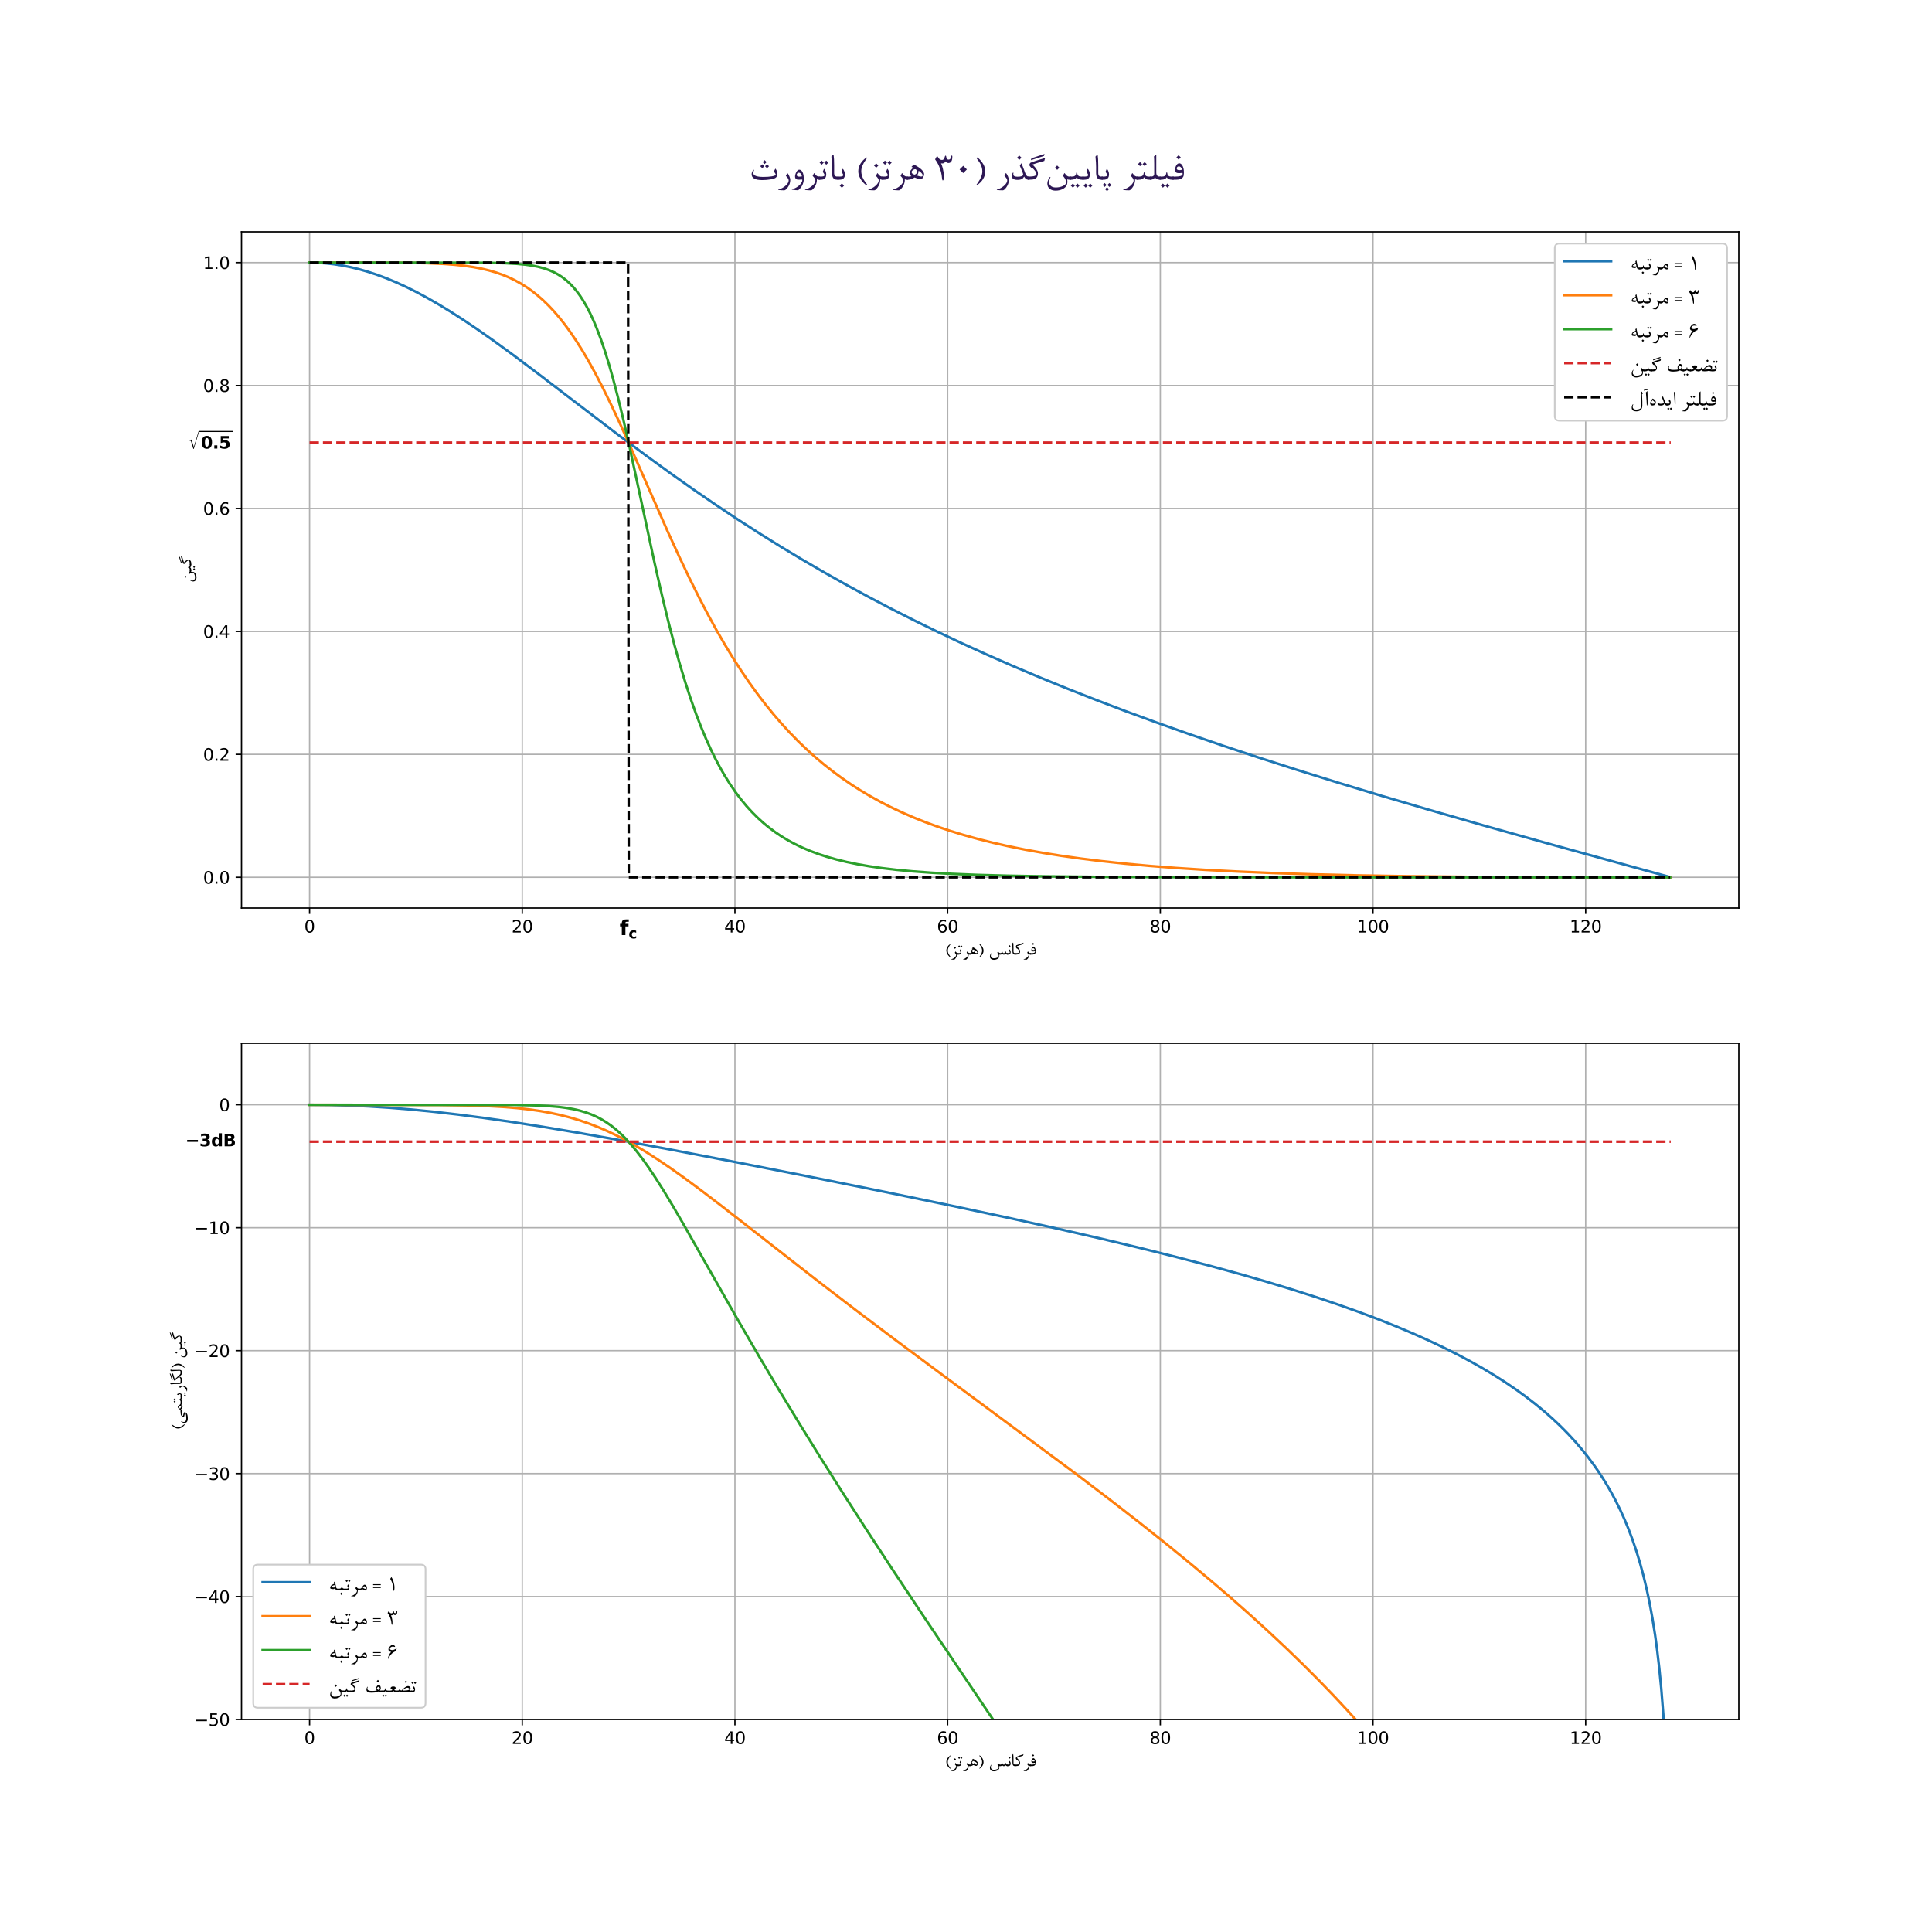<?xml version="1.0" encoding="utf-8" standalone="no"?>
<!DOCTYPE svg PUBLIC "-//W3C//DTD SVG 1.1//EN"
  "http://www.w3.org/Graphics/SVG/1.1/DTD/svg11.dtd">
<svg xmlns:xlink="http://www.w3.org/1999/xlink" width="1152pt" height="1152pt" viewBox="0 0 1152 1152" xmlns="http://www.w3.org/2000/svg" version="1.1">
 <defs>
  <style type="text/css">*{stroke-linejoin: round; stroke-linecap: butt}</style>
 </defs>
 <g id="figure_1">
  <g id="patch_1">
   <path d="M 0 1152 
L 1152 1152 
L 1152 0 
L 0 0 
z
" style="fill: #ffffff"/>
  </g>
  <g id="axes_1">
   <g id="patch_2">
    <path d="M 144 541.44 
L 1036.8 541.44 
L 1036.8 138.24 
L 144 138.24 
z
" style="fill: #ffffff"/>
   </g>
   <g id="matplotlib.axis_1">
    <g id="xtick_1">
     <g id="line2d_1">
      <path d="M 184.582 541.44 
L 184.582 138.24 
" clip-path="url(#p337c3df071)" style="fill: none; stroke: #b0b0b0; stroke-width: 0.8; stroke-linecap: square"/>
     </g>
     <g id="line2d_2">
      <defs>
       <path id="m50e9bc713a" d="M 0 0 
L 0 3.5 
" style="stroke: #000000; stroke-width: 0.8"/>
      </defs>
      <g>
       <use xlink:href="#m50e9bc713a" x="184.582" y="541.44" style="stroke: #000000; stroke-width: 0.8"/>
      </g>
     </g>
     <g id="text_1">
      <!-- 0 -->
      <g transform="translate(181.401 556.038)scale(0.1 -0.1)">
       <defs>
        <path id="DejaVuSans-30" d="M 2034 4250 
Q 1547 4250 1301 3770 
Q 1056 3291 1056 2328 
Q 1056 1369 1301 889 
Q 1547 409 2034 409 
Q 2525 409 2770 889 
Q 3016 1369 3016 2328 
Q 3016 3291 2770 3770 
Q 2525 4250 2034 4250 
z
M 2034 4750 
Q 2819 4750 3233 4129 
Q 3647 3509 3647 2328 
Q 3647 1150 3233 529 
Q 2819 -91 2034 -91 
Q 1250 -91 836 529 
Q 422 1150 422 2328 
Q 422 3509 836 4129 
Q 1250 4750 2034 4750 
z
" transform="scale(0.016)"/>
       </defs>
       <use xlink:href="#DejaVuSans-30"/>
      </g>
     </g>
    </g>
    <g id="xtick_2">
     <g id="line2d_3">
      <path d="M 311.4 541.44 
L 311.4 138.24 
" clip-path="url(#p337c3df071)" style="fill: none; stroke: #b0b0b0; stroke-width: 0.8; stroke-linecap: square"/>
     </g>
     <g id="line2d_4">
      <g>
       <use xlink:href="#m50e9bc713a" x="311.4" y="541.44" style="stroke: #000000; stroke-width: 0.8"/>
      </g>
     </g>
     <g id="text_2">
      <!-- 20 -->
      <g transform="translate(305.038 556.038)scale(0.1 -0.1)">
       <defs>
        <path id="DejaVuSans-32" d="M 1228 531 
L 3431 531 
L 3431 0 
L 469 0 
L 469 531 
Q 828 903 1448 1529 
Q 2069 2156 2228 2338 
Q 2531 2678 2651 2914 
Q 2772 3150 2772 3378 
Q 2772 3750 2511 3984 
Q 2250 4219 1831 4219 
Q 1534 4219 1204 4116 
Q 875 4013 500 3803 
L 500 4441 
Q 881 4594 1212 4672 
Q 1544 4750 1819 4750 
Q 2544 4750 2975 4387 
Q 3406 4025 3406 3419 
Q 3406 3131 3298 2873 
Q 3191 2616 2906 2266 
Q 2828 2175 2409 1742 
Q 1991 1309 1228 531 
z
" transform="scale(0.016)"/>
       </defs>
       <use xlink:href="#DejaVuSans-32"/>
       <use xlink:href="#DejaVuSans-30" x="63.623"/>
      </g>
     </g>
    </g>
    <g id="xtick_3">
     <g id="line2d_5">
      <path d="M 438.218 541.44 
L 438.218 138.24 
" clip-path="url(#p337c3df071)" style="fill: none; stroke: #b0b0b0; stroke-width: 0.8; stroke-linecap: square"/>
     </g>
     <g id="line2d_6">
      <g>
       <use xlink:href="#m50e9bc713a" x="438.218" y="541.44" style="stroke: #000000; stroke-width: 0.8"/>
      </g>
     </g>
     <g id="text_3">
      <!-- 40 -->
      <g transform="translate(431.856 556.038)scale(0.1 -0.1)">
       <defs>
        <path id="DejaVuSans-34" d="M 2419 4116 
L 825 1625 
L 2419 1625 
L 2419 4116 
z
M 2253 4666 
L 3047 4666 
L 3047 1625 
L 3713 1625 
L 3713 1100 
L 3047 1100 
L 3047 0 
L 2419 0 
L 2419 1100 
L 313 1100 
L 313 1709 
L 2253 4666 
z
" transform="scale(0.016)"/>
       </defs>
       <use xlink:href="#DejaVuSans-34"/>
       <use xlink:href="#DejaVuSans-30" x="63.623"/>
      </g>
     </g>
    </g>
    <g id="xtick_4">
     <g id="line2d_7">
      <path d="M 565.036 541.44 
L 565.036 138.24 
" clip-path="url(#p337c3df071)" style="fill: none; stroke: #b0b0b0; stroke-width: 0.8; stroke-linecap: square"/>
     </g>
     <g id="line2d_8">
      <g>
       <use xlink:href="#m50e9bc713a" x="565.036" y="541.44" style="stroke: #000000; stroke-width: 0.8"/>
      </g>
     </g>
     <g id="text_4">
      <!-- 60 -->
      <g transform="translate(558.674 556.038)scale(0.1 -0.1)">
       <defs>
        <path id="DejaVuSans-36" d="M 2113 2584 
Q 1688 2584 1439 2293 
Q 1191 2003 1191 1497 
Q 1191 994 1439 701 
Q 1688 409 2113 409 
Q 2538 409 2786 701 
Q 3034 994 3034 1497 
Q 3034 2003 2786 2293 
Q 2538 2584 2113 2584 
z
M 3366 4563 
L 3366 3988 
Q 3128 4100 2886 4159 
Q 2644 4219 2406 4219 
Q 1781 4219 1451 3797 
Q 1122 3375 1075 2522 
Q 1259 2794 1537 2939 
Q 1816 3084 2150 3084 
Q 2853 3084 3261 2657 
Q 3669 2231 3669 1497 
Q 3669 778 3244 343 
Q 2819 -91 2113 -91 
Q 1303 -91 875 529 
Q 447 1150 447 2328 
Q 447 3434 972 4092 
Q 1497 4750 2381 4750 
Q 2619 4750 2861 4703 
Q 3103 4656 3366 4563 
z
" transform="scale(0.016)"/>
       </defs>
       <use xlink:href="#DejaVuSans-36"/>
       <use xlink:href="#DejaVuSans-30" x="63.623"/>
      </g>
     </g>
    </g>
    <g id="xtick_5">
     <g id="line2d_9">
      <path d="M 691.855 541.44 
L 691.855 138.24 
" clip-path="url(#p337c3df071)" style="fill: none; stroke: #b0b0b0; stroke-width: 0.8; stroke-linecap: square"/>
     </g>
     <g id="line2d_10">
      <g>
       <use xlink:href="#m50e9bc713a" x="691.855" y="541.44" style="stroke: #000000; stroke-width: 0.8"/>
      </g>
     </g>
     <g id="text_5">
      <!-- 80 -->
      <g transform="translate(685.492 556.038)scale(0.1 -0.1)">
       <defs>
        <path id="DejaVuSans-38" d="M 2034 2216 
Q 1584 2216 1326 1975 
Q 1069 1734 1069 1313 
Q 1069 891 1326 650 
Q 1584 409 2034 409 
Q 2484 409 2743 651 
Q 3003 894 3003 1313 
Q 3003 1734 2745 1975 
Q 2488 2216 2034 2216 
z
M 1403 2484 
Q 997 2584 770 2862 
Q 544 3141 544 3541 
Q 544 4100 942 4425 
Q 1341 4750 2034 4750 
Q 2731 4750 3128 4425 
Q 3525 4100 3525 3541 
Q 3525 3141 3298 2862 
Q 3072 2584 2669 2484 
Q 3125 2378 3379 2068 
Q 3634 1759 3634 1313 
Q 3634 634 3220 271 
Q 2806 -91 2034 -91 
Q 1263 -91 848 271 
Q 434 634 434 1313 
Q 434 1759 690 2068 
Q 947 2378 1403 2484 
z
M 1172 3481 
Q 1172 3119 1398 2916 
Q 1625 2713 2034 2713 
Q 2441 2713 2670 2916 
Q 2900 3119 2900 3481 
Q 2900 3844 2670 4047 
Q 2441 4250 2034 4250 
Q 1625 4250 1398 4047 
Q 1172 3844 1172 3481 
z
" transform="scale(0.016)"/>
       </defs>
       <use xlink:href="#DejaVuSans-38"/>
       <use xlink:href="#DejaVuSans-30" x="63.623"/>
      </g>
     </g>
    </g>
    <g id="xtick_6">
     <g id="line2d_11">
      <path d="M 818.673 541.44 
L 818.673 138.24 
" clip-path="url(#p337c3df071)" style="fill: none; stroke: #b0b0b0; stroke-width: 0.8; stroke-linecap: square"/>
     </g>
     <g id="line2d_12">
      <g>
       <use xlink:href="#m50e9bc713a" x="818.673" y="541.44" style="stroke: #000000; stroke-width: 0.8"/>
      </g>
     </g>
     <g id="text_6">
      <!-- 100 -->
      <g transform="translate(809.129 556.038)scale(0.1 -0.1)">
       <defs>
        <path id="DejaVuSans-31" d="M 794 531 
L 1825 531 
L 1825 4091 
L 703 3866 
L 703 4441 
L 1819 4666 
L 2450 4666 
L 2450 531 
L 3481 531 
L 3481 0 
L 794 0 
L 794 531 
z
" transform="scale(0.016)"/>
       </defs>
       <use xlink:href="#DejaVuSans-31"/>
       <use xlink:href="#DejaVuSans-30" x="63.623"/>
       <use xlink:href="#DejaVuSans-30" x="127.246"/>
      </g>
     </g>
    </g>
    <g id="xtick_7">
     <g id="line2d_13">
      <path d="M 945.491 541.44 
L 945.491 138.24 
" clip-path="url(#p337c3df071)" style="fill: none; stroke: #b0b0b0; stroke-width: 0.8; stroke-linecap: square"/>
     </g>
     <g id="line2d_14">
      <g>
       <use xlink:href="#m50e9bc713a" x="945.491" y="541.44" style="stroke: #000000; stroke-width: 0.8"/>
      </g>
     </g>
     <g id="text_7">
      <!-- 120 -->
      <g transform="translate(935.947 556.038)scale(0.1 -0.1)">
       <use xlink:href="#DejaVuSans-31"/>
       <use xlink:href="#DejaVuSans-32" x="63.623"/>
       <use xlink:href="#DejaVuSans-30" x="127.246"/>
      </g>
     </g>
    </g>
    <g id="text_8">
     <!-- (ﺰﺗﺮﻫ) ﺲﻧﺎﮐﺮﻓ -->
     <g transform="translate(563.35 569.221)scale(0.12 -0.12)">
      <defs>
       <path id="BNazanin-28" d="M 1791 3238 
Q 1747 3166 1569 2913 
Q 934 2009 934 1275 
Q 934 675 1256 81 
Q 1363 -116 1775 -675 
Q 1794 -700 1794 -728 
Q 1794 -800 1697 -800 
Q 1613 -800 1331 -525 
Q 991 -194 775 203 
Q 488 731 488 1259 
Q 488 1863 831 2422 
Q 1147 2931 1681 3297 
Q 1722 3325 1756 3309 
Q 1791 3294 1791 3238 
z
" transform="scale(0.016)"/>
       <path id="BNazanin-feb0" d="M 2488 3 
L 2319 3 
Q 2100 3 1988 78 
Q 1994 16 1994 -47 
Q 1994 -609 1628 -1131 
Q 1313 -1581 1113 -1581 
Q 656 -1581 325 -1534 
Q 216 -1519 216 -1481 
Q 216 -1444 328 -1422 
Q 797 -1325 1272 -925 
Q 1778 -497 1778 -103 
Q 1778 159 1359 566 
L 1544 941 
Q 1566 988 1581 991 
Q 1600 984 1634 938 
Q 1819 694 1919 613 
Q 2106 466 2363 466 
L 2488 466 
L 2488 3 
z
M 1722 2113 
L 1397 1788 
L 1072 2116 
L 1397 2438 
L 1722 2113 
z
" transform="scale(0.016)"/>
       <path id="BNazanin-fe97" d="M 1038 797 
Q 1038 3 247 3 
L -81 3 
L -81 466 
L 191 466 
Q 788 466 788 681 
Q 788 831 516 1178 
L 678 1572 
Q 703 1631 719 1631 
Q 734 1631 784 1559 
Q 1038 1188 1038 797 
z
M 1353 2547 
L 1044 2238 
L 731 2550 
L 1041 2856 
L 1353 2547 
z
M 666 2547 
L 359 2238 
L 47 2550 
L 356 2856 
L 666 2547 
z
" transform="scale(0.016)"/>
       <path id="BNazanin-feae" d="M 2488 3 
L 2319 3 
Q 2100 3 1988 78 
Q 1994 16 1994 -47 
Q 1994 -609 1628 -1131 
Q 1313 -1581 1113 -1581 
Q 656 -1581 325 -1534 
Q 216 -1519 216 -1481 
Q 216 -1444 328 -1422 
Q 797 -1325 1272 -925 
Q 1778 -497 1778 -103 
Q 1778 159 1359 566 
L 1544 941 
Q 1566 988 1581 991 
Q 1600 984 1634 938 
Q 1819 694 1919 613 
Q 2106 466 2363 466 
L 2488 466 
L 2488 3 
z
" transform="scale(0.016)"/>
       <path id="BNazanin-feeb" d="M 2522 819 
Q 2522 597 2372 350 
Q 2194 59 1953 59 
Q 1766 59 1097 334 
Q 575 3 138 3 
L -81 3 
L -81 466 
L 153 466 
Q 419 466 628 522 
Q 381 697 381 997 
Q 381 1384 903 1784 
L 638 1916 
Q 753 2031 981 2269 
Q 1544 1997 1934 1691 
Q 2522 1228 2522 819 
z
M 2309 663 
Q 2309 825 2063 1063 
Q 1863 1256 1697 1341 
Q 1697 866 1422 634 
Q 1916 472 2066 472 
Q 2309 472 2309 663 
z
M 1469 1134 
Q 1469 1288 1400 1416 
Q 1319 1569 1178 1569 
Q 1022 1569 844 1434 
Q 656 1294 656 1144 
Q 656 881 1091 753 
Q 1228 784 1341 888 
Q 1469 1003 1469 1134 
z
" transform="scale(0.016)"/>
       <path id="BNazanin-29" d="M 488 -728 
Q 519 -672 709 -403 
Q 1347 497 1347 1238 
Q 1347 1841 1025 2428 
Q 919 2622 503 3184 
Q 484 3209 484 3238 
Q 484 3313 584 3313 
Q 669 3313 947 3038 
Q 1288 2700 1503 2306 
Q 1791 1778 1791 1250 
Q 1791 638 1450 88 
Q 1138 -419 597 -788 
Q 559 -813 525 -797 
Q 488 -781 488 -728 
z
" transform="scale(0.016)"/>
       <path id="BNazanin-20" transform="scale(0.016)"/>
       <path id="BNazanin-feb2" d="M 6116 3 
L 5897 3 
Q 5494 3 5328 331 
Q 5184 -13 4797 -13 
Q 4434 -13 4291 344 
Q 4094 -16 3725 -16 
Q 3588 -16 3428 34 
Q 3416 -325 3384 -728 
Q 3225 -1175 2697 -1419 
Q 2244 -1628 1716 -1628 
Q 1191 -1628 853 -1369 
Q 484 -1081 484 -569 
Q 484 -297 619 13 
Q 716 234 819 359 
Q 869 419 909 419 
Q 947 419 947 375 
Q 947 347 928 309 
Q 750 -56 750 -359 
Q 750 -656 947 -872 
Q 1206 -1156 1731 -1156 
Q 2325 -1156 2766 -944 
Q 3128 -769 3222 -563 
Q 3253 -494 3231 -297 
Q 3209 -97 3172 0 
Q 3100 188 2784 594 
L 2959 925 
Q 2997 997 3016 997 
Q 3031 997 3072 938 
Q 3238 688 3300 628 
Q 3469 463 3706 463 
Q 3972 463 4091 606 
Q 4169 700 4216 947 
Q 4238 1059 4288 1059 
Q 4338 1059 4350 959 
Q 4416 456 4784 456 
Q 5228 456 5278 931 
Q 5291 1050 5341 1050 
Q 5397 1050 5413 934 
Q 5475 466 5884 466 
L 6116 466 
L 6116 3 
z
" transform="scale(0.016)"/>
       <path id="BNazanin-fee7" d="M 1038 797 
Q 1038 3 247 3 
L -81 3 
L -81 466 
L 191 466 
Q 788 466 788 681 
Q 788 831 516 1178 
L 678 1572 
Q 703 1631 719 1631 
Q 734 1631 784 1559 
Q 1038 1188 1038 797 
z
M 1006 2619 
L 681 2294 
L 356 2622 
L 681 2947 
L 1006 2619 
z
" transform="scale(0.016)"/>
       <path id="BNazanin-fe8e" d="M 1584 3 
L 1313 3 
Q 866 3 694 369 
Q 572 625 575 1134 
L 578 1897 
Q 581 2450 484 3453 
L 731 3716 
Q 800 3788 813 3706 
Q 897 3184 897 2128 
L 897 963 
Q 897 466 1375 466 
L 1584 466 
L 1584 3 
z
" transform="scale(0.016)"/>
       <path id="BNazanin-fb90" d="M 2559 3703 
Q 2544 3600 2406 3244 
L 1397 2928 
Q 719 2709 478 2566 
Q 953 2094 1122 1878 
Q 1444 1466 1478 1097 
Q 1506 800 1391 519 
Q 1181 3 134 3 
L -81 3 
L -81 466 
L 144 466 
Q 616 466 822 509 
Q 1253 600 1253 894 
Q 1253 1294 597 1888 
L 541 1800 
Q 478 1850 325 2050 
Q 159 2259 159 2306 
Q 159 2419 203 2609 
Q 253 2822 309 2888 
Q 347 2931 1134 3225 
Q 2019 3556 2559 3703 
z
" transform="scale(0.016)"/>
       <path id="BNazanin-fed3" d="M 1631 1134 
L 1631 972 
Q 1631 578 1513 406 
Q 1234 3 481 3 
L -81 3 
L -81 466 
L 316 466 
Q 1341 466 1431 800 
Q 1441 834 1441 881 
Q 1441 975 1406 1034 
Q 1150 981 875 981 
Q 316 981 313 1447 
Q 309 1769 466 2078 
Q 653 2450 947 2450 
Q 1206 2450 1406 2116 
Q 1631 1738 1631 1134 
z
M 1328 1481 
Q 1328 1672 1195 1828 
Q 1063 1984 875 1984 
Q 741 1984 653 1900 
Q 566 1816 563 1684 
Q 559 1434 947 1428 
Q 1116 1425 1328 1481 
z
M 1166 3328 
L 844 3003 
L 516 3331 
L 841 3656 
L 1166 3328 
z
" transform="scale(0.016)"/>
      </defs>
      <use xlink:href="#BNazanin-28"/>
      <use xlink:href="#BNazanin-feb0" x="28.125"/>
      <use xlink:href="#BNazanin-fe97" x="65.723"/>
      <use xlink:href="#BNazanin-feae" x="86.865"/>
      <use xlink:href="#BNazanin-feeb" x="124.463"/>
      <use xlink:href="#BNazanin-29" x="163.916"/>
      <use xlink:href="#BNazanin-20" x="192.041"/>
      <use xlink:href="#BNazanin-feb2" x="216.455"/>
      <use xlink:href="#BNazanin-fee7" x="310.742"/>
      <use xlink:href="#BNazanin-fe8e" x="327.002"/>
      <use xlink:href="#BNazanin-fb90" x="350.439"/>
      <use xlink:href="#BNazanin-feae" x="387.793"/>
      <use xlink:href="#BNazanin-fed3" x="425.391"/>
     </g>
    </g>
   </g>
   <g id="matplotlib.axis_2">
    <g id="ytick_1">
     <g id="line2d_15">
      <path d="M 144 523.113 
L 1036.8 523.113 
" clip-path="url(#p337c3df071)" style="fill: none; stroke: #b0b0b0; stroke-width: 0.8; stroke-linecap: square"/>
     </g>
     <g id="line2d_16">
      <defs>
       <path id="m35d2a4451a" d="M 0 0 
L -3.5 0 
" style="stroke: #000000; stroke-width: 0.8"/>
      </defs>
      <g>
       <use xlink:href="#m35d2a4451a" x="144" y="523.113" style="stroke: #000000; stroke-width: 0.8"/>
      </g>
     </g>
     <g id="text_9">
      <!-- 0.0 -->
      <g transform="translate(121.097 526.912)scale(0.1 -0.1)">
       <defs>
        <path id="DejaVuSans-2e" d="M 684 794 
L 1344 794 
L 1344 0 
L 684 0 
L 684 794 
z
" transform="scale(0.016)"/>
       </defs>
       <use xlink:href="#DejaVuSans-30"/>
       <use xlink:href="#DejaVuSans-2e" x="63.623"/>
       <use xlink:href="#DejaVuSans-30" x="95.41"/>
      </g>
     </g>
    </g>
    <g id="ytick_2">
     <g id="line2d_17">
      <path d="M 144 449.804 
L 1036.8 449.804 
" clip-path="url(#p337c3df071)" style="fill: none; stroke: #b0b0b0; stroke-width: 0.8; stroke-linecap: square"/>
     </g>
     <g id="line2d_18">
      <g>
       <use xlink:href="#m35d2a4451a" x="144" y="449.804" style="stroke: #000000; stroke-width: 0.8"/>
      </g>
     </g>
     <g id="text_10">
      <!-- 0.2 -->
      <g transform="translate(121.097 453.603)scale(0.1 -0.1)">
       <use xlink:href="#DejaVuSans-30"/>
       <use xlink:href="#DejaVuSans-2e" x="63.623"/>
       <use xlink:href="#DejaVuSans-32" x="95.41"/>
      </g>
     </g>
    </g>
    <g id="ytick_3">
     <g id="line2d_19">
      <path d="M 144 376.495 
L 1036.8 376.495 
" clip-path="url(#p337c3df071)" style="fill: none; stroke: #b0b0b0; stroke-width: 0.8; stroke-linecap: square"/>
     </g>
     <g id="line2d_20">
      <g>
       <use xlink:href="#m35d2a4451a" x="144" y="376.495" style="stroke: #000000; stroke-width: 0.8"/>
      </g>
     </g>
     <g id="text_11">
      <!-- 0.4 -->
      <g transform="translate(121.097 380.294)scale(0.1 -0.1)">
       <use xlink:href="#DejaVuSans-30"/>
       <use xlink:href="#DejaVuSans-2e" x="63.623"/>
       <use xlink:href="#DejaVuSans-34" x="95.41"/>
      </g>
     </g>
    </g>
    <g id="ytick_4">
     <g id="line2d_21">
      <path d="M 144 303.185 
L 1036.8 303.185 
" clip-path="url(#p337c3df071)" style="fill: none; stroke: #b0b0b0; stroke-width: 0.8; stroke-linecap: square"/>
     </g>
     <g id="line2d_22">
      <g>
       <use xlink:href="#m35d2a4451a" x="144" y="303.185" style="stroke: #000000; stroke-width: 0.8"/>
      </g>
     </g>
     <g id="text_12">
      <!-- 0.6 -->
      <g transform="translate(121.097 306.985)scale(0.1 -0.1)">
       <use xlink:href="#DejaVuSans-30"/>
       <use xlink:href="#DejaVuSans-2e" x="63.623"/>
       <use xlink:href="#DejaVuSans-36" x="95.41"/>
      </g>
     </g>
    </g>
    <g id="ytick_5">
     <g id="line2d_23">
      <path d="M 144 229.876 
L 1036.8 229.876 
" clip-path="url(#p337c3df071)" style="fill: none; stroke: #b0b0b0; stroke-width: 0.8; stroke-linecap: square"/>
     </g>
     <g id="line2d_24">
      <g>
       <use xlink:href="#m35d2a4451a" x="144" y="229.876" style="stroke: #000000; stroke-width: 0.8"/>
      </g>
     </g>
     <g id="text_13">
      <!-- 0.8 -->
      <g transform="translate(121.097 233.676)scale(0.1 -0.1)">
       <use xlink:href="#DejaVuSans-30"/>
       <use xlink:href="#DejaVuSans-2e" x="63.623"/>
       <use xlink:href="#DejaVuSans-38" x="95.41"/>
      </g>
     </g>
    </g>
    <g id="ytick_6">
     <g id="line2d_25">
      <path d="M 144 156.567 
L 1036.8 156.567 
" clip-path="url(#p337c3df071)" style="fill: none; stroke: #b0b0b0; stroke-width: 0.8; stroke-linecap: square"/>
     </g>
     <g id="line2d_26">
      <g>
       <use xlink:href="#m35d2a4451a" x="144" y="156.567" style="stroke: #000000; stroke-width: 0.8"/>
      </g>
     </g>
     <g id="text_14">
      <!-- 1.0 -->
      <g transform="translate(121.097 160.366)scale(0.1 -0.1)">
       <use xlink:href="#DejaVuSans-31"/>
       <use xlink:href="#DejaVuSans-2e" x="63.623"/>
       <use xlink:href="#DejaVuSans-30" x="95.41"/>
      </g>
     </g>
    </g>
    <g id="text_15">
     <!-- ﻦﯿﮔ -->
     <g transform="translate(114.044 347.636)rotate(-90)scale(0.12 -0.12)">
      <defs>
       <path id="BNazanin-fee6" d="M 4041 3 
L 3841 3 
Q 3547 3 3453 59 
Q 3475 -103 3475 -275 
Q 3475 -550 3413 -728 
Q 3256 -1175 2709 -1422 
Q 2253 -1628 1716 -1628 
Q 1191 -1628 853 -1369 
Q 484 -1081 484 -569 
Q 484 -297 619 13 
Q 716 234 819 359 
Q 869 419 909 419 
Q 947 419 947 375 
Q 947 347 928 309 
Q 750 -56 750 -359 
Q 750 -656 947 -872 
Q 1206 -1156 1731 -1156 
Q 2325 -1156 2781 -944 
Q 3156 -769 3250 -563 
Q 3281 -497 3259 -297 
Q 3241 -103 3200 0 
Q 3122 200 2809 594 
L 2988 925 
Q 3025 997 3044 997 
Q 3063 997 3100 938 
Q 3406 466 3731 466 
L 4041 466 
L 4041 3 
z
M 2275 1791 
L 1950 1466 
L 1622 1794 
L 1947 2119 
L 2275 1791 
z
" transform="scale(0.016)"/>
       <path id="BNazanin-fbff" d="M 2050 3 
L 1744 3 
Q 1191 3 1003 366 
Q 797 3 178 3 
L -81 3 
L -81 466 
L 275 466 
Q 859 466 913 919 
Q 934 1100 1003 1100 
Q 1072 1100 1091 913 
Q 1131 466 1697 466 
L 2050 466 
L 2050 3 
z
M 1419 -878 
L 1109 -1188 
L 797 -875 
L 1106 -566 
L 1419 -878 
z
M 731 -878 
L 425 -1188 
L 113 -875 
L 422 -566 
L 731 -878 
z
" transform="scale(0.016)"/>
       <path id="BNazanin-fb94" d="M 2403 3841 
L 2322 3544 
L 363 2916 
L 447 3203 
L 2403 3841 
z
M 2488 3244 
Q 2472 3141 2363 2803 
Q 1638 2622 597 2266 
Q 1338 1559 1403 1091 
Q 1447 763 1328 500 
Q 1197 209 903 100 
Q 644 3 91 3 
L -81 3 
L -81 466 
L 56 466 
Q 1197 466 1197 859 
Q 1197 1178 572 1778 
L 519 1678 
Q 453 1731 303 1913 
Q 141 2109 141 2156 
Q 141 2359 291 2525 
Q 325 2563 1088 2816 
Q 1897 3084 2488 3244 
z
" transform="scale(0.016)"/>
      </defs>
      <use xlink:href="#BNazanin-fee6"/>
      <use xlink:href="#BNazanin-fbff" x="61.816"/>
      <use xlink:href="#BNazanin-fb94" x="92.578"/>
     </g>
    </g>
   </g>
   <g id="line2d_27">
    <path d="M 184.582 156.567 
L 189.452 156.677 
L 194.321 157.004 
L 199.191 157.549 
L 204.061 158.307 
L 208.931 159.276 
L 214.207 160.559 
L 219.482 162.077 
L 224.758 163.823 
L 230.439 165.947 
L 236.121 168.314 
L 242.208 171.103 
L 248.295 174.137 
L 254.788 177.625 
L 261.687 181.59 
L 268.992 186.051 
L 276.703 191.017 
L 285.225 196.77 
L 294.964 203.626 
L 305.921 211.617 
L 319.719 221.967 
L 342.445 239.345 
L 368.417 259.131 
L 385.056 271.522 
L 399.665 282.127 
L 413.463 291.868 
L 426.855 301.046 
L 439.841 309.675 
L 452.828 318.031 
L 465.408 325.866 
L 478.394 333.689 
L 491.38 341.249 
L 504.367 348.552 
L 517.759 355.826 
L 531.151 362.848 
L 544.948 369.832 
L 559.152 376.768 
L 573.761 383.65 
L 588.777 390.472 
L 604.198 397.23 
L 620.025 403.92 
L 636.257 410.544 
L 653.302 417.257 
L 671.158 424.045 
L 689.42 430.75 
L 708.899 437.662 
L 729.19 444.622 
L 750.698 451.761 
L 773.424 459.065 
L 797.773 466.654 
L 824.151 474.636 
L 852.964 483.116 
L 885.024 492.316 
L 922.765 502.907 
L 973.087 516.78 
L 995.812 523.002 
L 995.812 523.002 
" clip-path="url(#p337c3df071)" style="fill: none; stroke: #1f77b4; stroke-width: 1.5; stroke-linecap: square"/>
   </g>
   <g id="line2d_28">
    <path d="M 184.582 156.567 
L 242.208 156.677 
L 254.788 156.93 
L 263.716 157.318 
L 271.021 157.851 
L 277.108 158.508 
L 282.384 159.287 
L 287.254 160.22 
L 291.718 161.296 
L 295.776 162.488 
L 299.834 163.917 
L 303.487 165.432 
L 307.139 167.189 
L 310.791 169.215 
L 314.038 171.263 
L 317.284 173.561 
L 320.531 176.127 
L 323.777 178.977 
L 327.024 182.126 
L 330.271 185.586 
L 333.517 189.369 
L 336.764 193.481 
L 340.01 197.926 
L 343.663 203.326 
L 347.315 209.141 
L 350.967 215.36 
L 355.025 222.718 
L 359.489 231.316 
L 364.359 241.228 
L 369.635 252.485 
L 376.128 266.89 
L 386.679 290.949 
L 398.042 316.697 
L 404.941 331.791 
L 411.028 344.592 
L 416.71 356.022 
L 421.985 366.145 
L 427.261 375.773 
L 432.131 384.211 
L 437.001 392.218 
L 441.871 399.797 
L 446.74 406.959 
L 451.61 413.716 
L 456.48 420.082 
L 461.35 426.076 
L 466.22 431.714 
L 471.089 437.015 
L 475.959 441.997 
L 480.829 446.678 
L 486.105 451.43 
L 491.38 455.87 
L 496.656 460.021 
L 501.932 463.9 
L 507.613 467.797 
L 513.295 471.422 
L 518.976 474.797 
L 525.063 478.156 
L 531.151 481.27 
L 537.644 484.342 
L 544.543 487.35 
L 551.441 490.116 
L 558.746 492.804 
L 566.457 495.399 
L 574.573 497.886 
L 583.095 500.256 
L 592.023 502.499 
L 601.357 504.612 
L 611.097 506.59 
L 621.648 508.501 
L 632.605 510.261 
L 644.374 511.928 
L 656.954 513.486 
L 670.752 514.966 
L 685.361 516.307 
L 701.188 517.537 
L 718.639 518.667 
L 737.712 519.675 
L 758.815 520.565 
L 782.352 521.329 
L 809.136 521.97 
L 839.572 522.469 
L 875.69 522.831 
L 920.33 523.045 
L 986.073 523.113 
L 995.812 523.113 
L 995.812 523.113 
" clip-path="url(#p337c3df071)" style="fill: none; stroke: #ff7f0e; stroke-width: 1.5; stroke-linecap: square"/>
   </g>
   <g id="line2d_29">
    <path d="M 184.582 156.567 
L 290.5 156.677 
L 301.052 156.924 
L 307.951 157.295 
L 313.226 157.793 
L 317.69 158.442 
L 321.343 159.193 
L 324.589 160.082 
L 327.43 161.078 
L 330.271 162.324 
L 332.705 163.63 
L 335.14 165.198 
L 337.575 167.068 
L 339.604 168.892 
L 341.633 170.987 
L 343.663 173.384 
L 345.692 176.113 
L 347.721 179.207 
L 349.75 182.697 
L 351.779 186.61 
L 353.808 190.974 
L 355.837 195.811 
L 358.272 202.263 
L 360.707 209.436 
L 363.142 217.329 
L 365.577 225.922 
L 368.417 236.778 
L 371.664 250.157 
L 375.316 266.207 
L 380.592 290.572 
L 390.332 335.806 
L 394.796 355.329 
L 398.448 370.347 
L 402.1 384.379 
L 405.347 395.977 
L 408.593 406.74 
L 411.84 416.68 
L 415.087 425.825 
L 417.927 433.204 
L 420.768 440.033 
L 423.609 446.344 
L 426.449 452.169 
L 429.29 457.543 
L 432.131 462.497 
L 435.377 467.684 
L 438.624 472.407 
L 441.871 476.708 
L 445.117 480.624 
L 448.364 484.191 
L 451.61 487.44 
L 454.857 490.402 
L 458.509 493.423 
L 462.161 496.148 
L 465.814 498.607 
L 469.872 501.061 
L 473.93 503.254 
L 478.394 505.401 
L 482.858 507.302 
L 487.728 509.131 
L 493.004 510.862 
L 498.685 512.475 
L 504.772 513.957 
L 511.265 515.301 
L 518.164 516.504 
L 525.875 517.623 
L 534.397 518.633 
L 544.137 519.556 
L 555.094 520.364 
L 567.674 521.064 
L 582.689 521.668 
L 600.951 522.168 
L 623.677 522.556 
L 654.113 522.842 
L 699.565 523.024 
L 784.787 523.105 
L 995.812 523.113 
L 995.812 523.113 
" clip-path="url(#p337c3df071)" style="fill: none; stroke: #2ca02c; stroke-width: 1.5; stroke-linecap: square"/>
   </g>
   <g id="line2d_30">
    <path d="M 184.582 263.926 
L 996.218 263.926 
" clip-path="url(#p337c3df071)" style="fill: none; stroke-dasharray: 5.55,2.4; stroke-dashoffset: 0; stroke: #d62728; stroke-width: 1.5"/>
   </g>
   <g id="line2d_31">
    <path d="M 184.582 156.567 
L 374.505 156.567 
L 374.911 523.113 
L 995.812 523.113 
L 995.812 523.113 
" clip-path="url(#p337c3df071)" style="fill: none; stroke-dasharray: 5.55,2.4; stroke-dashoffset: 0; stroke: #000000; stroke-width: 1.5"/>
   </g>
   <g id="patch_3">
    <path d="M 144 541.44 
L 144 138.24 
" style="fill: none; stroke: #000000; stroke-width: 0.8; stroke-linejoin: miter; stroke-linecap: square"/>
   </g>
   <g id="patch_4">
    <path d="M 1036.8 541.44 
L 1036.8 138.24 
" style="fill: none; stroke: #000000; stroke-width: 0.8; stroke-linejoin: miter; stroke-linecap: square"/>
   </g>
   <g id="patch_5">
    <path d="M 144 541.44 
L 1036.8 541.44 
" style="fill: none; stroke: #000000; stroke-width: 0.8; stroke-linejoin: miter; stroke-linecap: square"/>
   </g>
   <g id="patch_6">
    <path d="M 144 138.24 
L 1036.8 138.24 
" style="fill: none; stroke: #000000; stroke-width: 0.8; stroke-linejoin: miter; stroke-linecap: square"/>
   </g>
   <g id="text_16">
    <!-- $\mathbf{f_c}$ -->
    <g transform="translate(369.469 557.58)scale(0.12 -0.12)">
     <defs>
      <path id="DejaVuSans-Bold-66" d="M 2841 4863 
L 2841 4128 
L 2222 4128 
Q 1984 4128 1890 4042 
Q 1797 3956 1797 3744 
L 1797 3500 
L 2753 3500 
L 2753 2700 
L 1797 2700 
L 1797 0 
L 678 0 
L 678 2700 
L 122 2700 
L 122 3500 
L 678 3500 
L 678 3744 
Q 678 4316 997 4589 
Q 1316 4863 1984 4863 
L 2841 4863 
z
" transform="scale(0.016)"/>
      <path id="DejaVuSans-Bold-63" d="M 3366 3391 
L 3366 2478 
Q 3138 2634 2908 2709 
Q 2678 2784 2431 2784 
Q 1963 2784 1702 2511 
Q 1441 2238 1441 1747 
Q 1441 1256 1702 982 
Q 1963 709 2431 709 
Q 2694 709 2930 787 
Q 3166 866 3366 1019 
L 3366 103 
Q 3103 6 2833 -42 
Q 2563 -91 2291 -91 
Q 1344 -91 809 395 
Q 275 881 275 1747 
Q 275 2613 809 3098 
Q 1344 3584 2291 3584 
Q 2566 3584 2833 3536 
Q 3100 3488 3366 3391 
z
" transform="scale(0.016)"/>
     </defs>
     <use xlink:href="#DejaVuSans-Bold-66" transform="translate(0 0.016)"/>
     <use xlink:href="#DejaVuSans-Bold-63" transform="translate(44.463 -16.391)scale(0.7)"/>
    </g>
   </g>
   <g id="text_17">
    <!-- $\mathbf{\sqrt{0.5}}$ -->
    <g transform="translate(112.411 267.546)scale(0.1 -0.1)">
     <defs>
      <path id="STIXSizeOneSym-Regular-221a" d="M 6970 9933 
L 3373 -1888 
L 3104 -1888 
L 1626 2918 
Q 1555 3149 1465 3251 
Q 1376 3354 1229 3354 
Q 1011 3354 794 3181 
L 717 3309 
L 1766 4115 
L 1926 4115 
L 3379 -602 
L 3405 -602 
L 6605 9933 
L 6970 9933 
z
" transform="scale(0.016)"/>
      <path id="DejaVuSans-Bold-30" d="M 2944 2338 
Q 2944 3213 2780 3570 
Q 2616 3928 2228 3928 
Q 1841 3928 1675 3570 
Q 1509 3213 1509 2338 
Q 1509 1453 1675 1090 
Q 1841 728 2228 728 
Q 2613 728 2778 1090 
Q 2944 1453 2944 2338 
z
M 4147 2328 
Q 4147 1169 3647 539 
Q 3147 -91 2228 -91 
Q 1306 -91 806 539 
Q 306 1169 306 2328 
Q 306 3491 806 4120 
Q 1306 4750 2228 4750 
Q 3147 4750 3647 4120 
Q 4147 3491 4147 2328 
z
" transform="scale(0.016)"/>
      <path id="DejaVuSans-Bold-2e" d="M 653 1209 
L 1778 1209 
L 1778 0 
L 653 0 
L 653 1209 
z
" transform="scale(0.016)"/>
      <path id="DejaVuSans-Bold-35" d="M 678 4666 
L 3669 4666 
L 3669 3781 
L 1638 3781 
L 1638 3059 
Q 1775 3097 1914 3117 
Q 2053 3138 2203 3138 
Q 3056 3138 3531 2711 
Q 4006 2284 4006 1522 
Q 4006 766 3489 337 
Q 2972 -91 2053 -91 
Q 1656 -91 1267 -14 
Q 878 63 494 219 
L 494 1166 
Q 875 947 1217 837 
Q 1559 728 1863 728 
Q 2300 728 2551 942 
Q 2803 1156 2803 1522 
Q 2803 1891 2551 2103 
Q 2300 2316 1863 2316 
Q 1603 2316 1309 2248 
Q 1016 2181 678 2041 
L 678 4666 
z
" transform="scale(0.016)"/>
     </defs>
     <use xlink:href="#STIXSizeOneSym-Regular-221a" transform="translate(0 15.984)scale(0.579)"/>
     <use xlink:href="#DejaVuSans-Bold-30" transform="translate(73.674 0.531)"/>
     <use xlink:href="#DejaVuSans-Bold-2e" transform="translate(143.254 0.531)"/>
     <use xlink:href="#DejaVuSans-Bold-35" transform="translate(181.242 0.531)"/>
     <path d="M 61.174 99.5 
L 61.174 105.75 
L 263.322 105.75 
L 263.322 99.5 
L 61.174 99.5 
z
"/>
    </g>
   </g>
   <g id="legend_1">
    <g id="patch_7">
     <path d="M 929.862 250.835 
L 1027 250.835 
Q 1029.8 250.835 1029.8 248.035 
L 1029.8 148.04 
Q 1029.8 145.24 1027 145.24 
L 929.862 145.24 
Q 927.062 145.24 927.062 148.04 
L 927.062 248.035 
Q 927.062 250.835 929.862 250.835 
z
" style="fill: #ffffff; stroke: #cccccc; stroke-linejoin: miter"/>
    </g>
    <g id="line2d_32">
     <path d="M 932.662 155.74 
L 946.662 155.74 
L 960.662 155.74 
" style="fill: none; stroke: #1f77b4; stroke-width: 1.5; stroke-linecap: square"/>
    </g>
    <g id="text_18">
     <!-- ﻪﺒﺗﺮﻣ = 1 -->
     <g transform="translate(971.862 160.64)scale(0.14 -0.14)">
      <defs>
       <path id="BNazanin-feea" d="M 2738 3 
L 2441 3 
Q 1928 3 1791 641 
Q 1509 363 1466 363 
L 1113 363 
Q 925 363 741 419 
Q 484 497 484 638 
Q 484 1088 803 1369 
Q 1016 1556 1538 1763 
L 1459 2147 
L 1728 2450 
Q 1744 2400 2000 1141 
Q 2078 756 2144 641 
Q 2244 466 2459 466 
L 2738 466 
L 2738 3 
z
M 1741 819 
L 1606 1453 
Q 1403 1394 1122 1256 
Q 738 1069 738 959 
Q 738 869 1031 819 
Q 1238 784 1397 784 
Q 1594 784 1741 819 
z
" transform="scale(0.016)"/>
       <path id="BNazanin-fe92" d="M 2050 3 
L 1744 3 
Q 1191 3 1003 366 
Q 797 3 178 3 
L -81 3 
L -81 466 
L 275 466 
Q 859 466 913 919 
Q 934 1100 1003 1100 
Q 1072 1100 1091 913 
Q 1131 466 1697 466 
L 2050 466 
L 2050 3 
z
M 1184 -878 
L 859 -1203 
L 531 -875 
L 856 -550 
L 1184 -878 
z
" transform="scale(0.016)"/>
       <path id="BNazanin-fee3" d="M 2066 797 
Q 2091 500 1997 297 
Q 1853 -13 1678 -13 
Q 1359 -13 772 397 
Q 591 181 519 125 
Q 363 3 134 3 
L -81 3 
L -81 466 
L 203 466 
Q 472 466 675 741 
Q 775 884 1034 1250 
Q 1231 1525 1438 1525 
Q 1728 1525 1913 1231 
Q 2047 1016 2066 797 
z
M 1828 503 
Q 1828 678 1697 884 
Q 1550 1116 1375 1116 
Q 1197 1116 956 750 
Q 1056 641 1322 520 
Q 1588 400 1734 400 
Q 1828 400 1828 503 
z
" transform="scale(0.016)"/>
       <path id="BNazanin-3d" d="M 2209 1425 
L 172 1425 
L 172 1666 
L 2209 1666 
L 2209 1425 
z
M 2209 656 
L 172 656 
L 172 894 
L 2209 894 
L 2209 656 
z
" transform="scale(0.016)"/>
       <path id="BNazanin-31" d="M 1988 775 
Q 1988 -103 1794 -103 
Q 1700 -103 1681 219 
Q 1681 419 1681 619 
Q 1666 1022 1531 1525 
Q 1291 2425 859 3084 
L 1178 3584 
Q 1491 3125 1722 2388 
Q 1988 1541 1988 775 
z
" transform="scale(0.016)"/>
      </defs>
      <use xlink:href="#BNazanin-feea"/>
      <use xlink:href="#BNazanin-fe92" x="41.504"/>
      <use xlink:href="#BNazanin-fe97" x="72.266"/>
      <use xlink:href="#BNazanin-feae" x="93.408"/>
      <use xlink:href="#BNazanin-fee3" x="131.006"/>
      <use xlink:href="#BNazanin-20" x="163.33"/>
      <use xlink:href="#BNazanin-3d" x="187.744"/>
      <use xlink:href="#BNazanin-20" x="225.195"/>
      <use xlink:href="#BNazanin-31" x="249.609"/>
     </g>
    </g>
    <g id="line2d_33">
     <path d="M 932.662 175.998 
L 946.662 175.998 
L 960.662 175.998 
" style="fill: none; stroke: #ff7f0e; stroke-width: 1.5; stroke-linecap: square"/>
    </g>
    <g id="text_19">
     <!-- ﻪﺒﺗﺮﻣ = 3 -->
     <g transform="translate(971.862 180.898)scale(0.14 -0.14)">
      <defs>
       <path id="BNazanin-33" d="M 2738 3441 
Q 2738 2494 2147 2494 
Q 2028 2494 1901 2566 
Q 1775 2638 1722 2741 
Q 1675 2597 1519 2506 
Q 1375 2425 1213 2425 
Q 1125 2425 1050 2450 
Q 1184 2203 1309 1722 
Q 1459 1144 1459 666 
Q 1459 216 1453 150 
Q 1428 -106 1309 -106 
Q 1244 -106 1194 253 
Q 1169 469 1144 684 
Q 1084 1100 913 1603 
Q 628 2431 166 3038 
L 463 3563 
Q 750 3150 759 3144 
Q 938 2950 1191 2950 
Q 1400 2950 1506 3125 
Q 1556 3209 1628 3466 
Q 1663 3591 1731 3591 
Q 1809 3591 1828 3425 
Q 1850 3222 1903 3138 
Q 1988 3003 2184 3003 
Q 2378 3003 2463 3166 
Q 2497 3231 2547 3453 
Q 2581 3603 2663 3603 
Q 2738 3603 2738 3441 
z
" transform="scale(0.016)"/>
      </defs>
      <use xlink:href="#BNazanin-feea"/>
      <use xlink:href="#BNazanin-fe92" x="41.504"/>
      <use xlink:href="#BNazanin-fe97" x="72.266"/>
      <use xlink:href="#BNazanin-feae" x="93.408"/>
      <use xlink:href="#BNazanin-fee3" x="131.006"/>
      <use xlink:href="#BNazanin-20" x="163.33"/>
      <use xlink:href="#BNazanin-3d" x="187.744"/>
      <use xlink:href="#BNazanin-20" x="225.195"/>
      <use xlink:href="#BNazanin-33" x="249.609"/>
     </g>
    </g>
    <g id="line2d_34">
     <path d="M 932.662 196.257 
L 946.662 196.257 
L 960.662 196.257 
" style="fill: none; stroke: #2ca02c; stroke-width: 1.5; stroke-linecap: square"/>
    </g>
    <g id="text_20">
     <!-- ﻪﺒﺗﺮﻣ = 6 -->
     <g transform="translate(971.862 201.157)scale(0.14 -0.14)">
      <defs>
       <path id="BNazanin-36" d="M 2575 2534 
L 2363 1925 
Q 1091 1500 419 -6 
Q 375 -103 322 -103 
Q 250 -103 263 16 
Q 306 428 566 959 
Q 800 1438 1116 1722 
Q 384 1816 384 2422 
Q 384 2719 744 3138 
Q 1141 3600 1509 3600 
Q 1703 3600 1906 3469 
Q 2125 3325 2156 3144 
Q 2166 3097 2136 3070 
Q 2106 3044 2059 3056 
Q 1756 3138 1500 3138 
Q 1250 3138 1031 2997 
Q 784 2838 784 2600 
Q 784 2203 1472 2203 
Q 1650 2203 1966 2350 
Q 2066 2397 2456 2588 
Q 2531 2625 2563 2606 
Q 2594 2588 2575 2534 
z
" transform="scale(0.016)"/>
      </defs>
      <use xlink:href="#BNazanin-feea"/>
      <use xlink:href="#BNazanin-fe92" x="41.504"/>
      <use xlink:href="#BNazanin-fe97" x="72.266"/>
      <use xlink:href="#BNazanin-feae" x="93.408"/>
      <use xlink:href="#BNazanin-fee3" x="131.006"/>
      <use xlink:href="#BNazanin-20" x="163.33"/>
      <use xlink:href="#BNazanin-3d" x="187.744"/>
      <use xlink:href="#BNazanin-20" x="225.195"/>
      <use xlink:href="#BNazanin-36" x="249.609"/>
     </g>
    </g>
    <g id="line2d_35">
     <path d="M 932.662 216.515 
L 946.662 216.515 
L 960.662 216.515 
" style="fill: none; stroke-dasharray: 5.55,2.4; stroke-dashoffset: 0; stroke: #d62728; stroke-width: 1.5"/>
    </g>
    <g id="text_21">
     <!-- ﻦﯿﮔ ﻒﯿﻌﻀﺗ -->
     <g transform="translate(971.862 221.415)scale(0.14 -0.14)">
      <defs>
       <path id="BNazanin-fed2" d="M 4734 3 
L 4481 3 
Q 4119 3 3678 244 
Q 3478 159 3363 119 
Q 2791 -78 1894 -78 
Q 1281 -78 975 41 
Q 484 231 484 731 
Q 484 1134 703 1453 
Q 747 1519 794 1519 
Q 825 1519 828 1466 
Q 828 1438 813 1391 
Q 722 1141 722 1006 
Q 716 584 1250 450 
Q 1513 384 2116 384 
Q 2616 384 2888 428 
Q 3044 453 3244 522 
Q 3041 713 3038 1028 
Q 3034 1306 3247 1619 
Q 3475 1956 3738 1959 
Q 4025 1963 4178 1669 
Q 4300 1438 4300 1119 
Q 4300 753 4044 544 
Q 4188 466 4556 466 
L 4734 466 
L 4734 3 
z
M 4084 1031 
Q 4084 1156 3953 1323 
Q 3822 1491 3700 1491 
Q 3578 1491 3420 1341 
Q 3263 1191 3259 1069 
Q 3253 828 3706 644 
Q 4084 800 4084 1031 
z
M 3866 2997 
L 3541 2672 
L 3213 3000 
L 3538 3325 
L 3866 2997 
z
" transform="scale(0.016)"/>
       <path id="BNazanin-fecc" d="M 2328 3 
L 2078 3 
Q 1481 3 1172 397 
Q 813 3 244 3 
L -81 3 
L -81 466 
L 313 466 
Q 716 466 909 628 
Q 872 734 763 863 
Q 644 1003 550 1028 
Q 422 1063 422 1113 
Q 422 1141 450 1206 
Q 609 1581 1134 1581 
Q 1800 1581 1800 1166 
Q 1800 981 1434 663 
Q 1522 572 1725 513 
Q 1888 466 2009 466 
L 2328 466 
L 2328 3 
z
" transform="scale(0.016)"/>
       <path id="BNazanin-fec0" d="M 3906 3 
L 3591 3 
Q 3178 3 2716 138 
Q 2303 6 1666 6 
Q 1256 6 1084 50 
Q 794 125 672 369 
Q 453 3 84 3 
L -81 3 
L -81 466 
L 81 466 
Q 534 466 616 925 
Q 634 1038 691 1038 
Q 747 1038 759 925 
Q 806 503 1144 484 
Q 2256 1681 2906 1681 
Q 3184 1681 3372 1513 
Q 3569 1334 3569 1063 
Q 3569 694 3303 431 
Q 3375 431 3520 448 
Q 3666 466 3738 466 
L 3906 466 
L 3906 3 
z
M 3278 831 
Q 3278 1009 3078 1134 
Q 2903 1244 2716 1244 
Q 2153 1244 1422 484 
Q 1591 475 1763 475 
Q 2159 475 2597 538 
Q 3278 634 3278 831 
z
M 2659 2800 
L 2334 2475 
L 2006 2803 
L 2331 3128 
L 2659 2800 
z
" transform="scale(0.016)"/>
      </defs>
      <use xlink:href="#BNazanin-fee6"/>
      <use xlink:href="#BNazanin-fbff" x="61.816"/>
      <use xlink:href="#BNazanin-fb94" x="92.578"/>
      <use xlink:href="#BNazanin-20" x="129.932"/>
      <use xlink:href="#BNazanin-fed2" x="154.346"/>
      <use xlink:href="#BNazanin-fbff" x="227.051"/>
      <use xlink:href="#BNazanin-fecc" x="257.812"/>
      <use xlink:href="#BNazanin-fec0" x="292.92"/>
      <use xlink:href="#BNazanin-fe97" x="352.686"/>
     </g>
    </g>
    <g id="line2d_36">
     <path d="M 932.662 236.877 
L 946.662 236.877 
L 960.662 236.877 
" style="fill: none; stroke-dasharray: 5.55,2.4; stroke-dashoffset: 0; stroke: #000000; stroke-width: 1.5"/>
    </g>
    <g id="text_22">
     <!-- ﻝﺁﻩﺪﯾﺍ ﺮﺘﻠﯿﻓ -->
     <g transform="translate(971.862 241.777)scale(0.14 -0.14)">
      <defs>
       <path id="BNazanin-fedd" d="M 3419 3150 
Q 3447 3084 3438 3075 
Q 3431 3063 3363 3063 
L 3228 3063 
Q 3353 753 3309 -144 
Q 3241 -1559 1656 -1559 
Q 1144 -1559 838 -1344 
Q 484 -1097 484 -603 
Q 484 -103 759 284 
Q 794 331 831 331 
Q 881 331 881 272 
Q 881 247 869 216 
Q 738 -113 738 -334 
Q 738 -713 1016 -919 
Q 1263 -1103 1653 -1103 
Q 2231 -1103 2650 -888 
Q 3022 -697 3022 -494 
Q 3022 2106 2847 3406 
L 3125 3663 
Q 3175 3709 3191 3713 
Q 3206 3703 3225 3641 
Q 3275 3481 3419 3150 
z
" transform="scale(0.016)"/>
       <path id="BNazanin-fe81" d="M 1350 497 
Q 1350 259 1247 50 
Q 1188 -72 1166 -72 
Q 1141 -72 1141 81 
Q 1141 775 897 3469 
L 1228 3778 
Q 1272 3819 1288 3822 
Q 1303 3822 1306 3753 
Q 1350 2994 1350 497 
z
M 1609 4284 
Q 1350 4072 966 4072 
Q 909 4072 796 4086 
Q 684 4100 628 4100 
Q 591 4100 520 4012 
Q 450 3925 422 3925 
Q 369 3925 369 4000 
Q 369 4050 438 4203 
Q 513 4372 569 4372 
Q 647 4372 801 4345 
Q 956 4319 1034 4319 
Q 1378 4319 1547 4366 
Q 1638 4391 1666 4391 
Q 1691 4391 1691 4375 
Q 1691 4350 1609 4284 
z
" transform="scale(0.016)"/>
       <path id="BNazanin-fee9" d="M 2000 844 
Q 2000 434 1747 206 
Q 1503 -9 1091 -9 
Q 838 -9 666 144 
Q 484 303 484 553 
Q 484 831 722 1244 
Q 928 1600 1178 1850 
Q 2000 1422 2000 844 
z
M 1772 681 
Q 1772 847 1506 1097 
Q 1269 1319 1084 1388 
Q 772 991 772 753 
Q 772 613 919 525 
Q 1044 450 1194 450 
Q 1453 450 1631 547 
Q 1772 622 1772 681 
z
" transform="scale(0.016)"/>
       <path id="BNazanin-feaa" d="M 3116 3 
L 2938 3 
Q 2713 3 2556 147 
Q 2459 238 2322 466 
Q 2178 209 1988 106 
Q 1756 -22 1325 -22 
Q 484 -22 484 581 
Q 484 784 609 1000 
Q 650 1072 691 1072 
Q 728 1072 728 1009 
Q 728 975 718 908 
Q 709 841 709 806 
Q 709 447 1319 447 
Q 2178 447 2178 781 
Q 2178 963 1681 2084 
L 1859 2394 
Q 1894 2453 1906 2456 
Q 1925 2444 1953 2378 
Q 2153 1906 2500 953 
Q 2678 466 3003 466 
L 3116 466 
L 3116 3 
z
" transform="scale(0.016)"/>
       <path id="BNazanin-fbfe" d="M 1038 797 
Q 1038 3 247 3 
L -81 3 
L -81 466 
L 191 466 
Q 788 466 788 681 
Q 788 831 516 1178 
L 678 1572 
Q 703 1631 719 1631 
Q 734 1631 784 1559 
Q 1038 1188 1038 797 
z
M 1406 -878 
L 1097 -1188 
L 788 -875 
L 1097 -566 
L 1406 -878 
z
M 722 -878 
L 413 -1188 
L 103 -875 
L 409 -566 
L 722 -878 
z
" transform="scale(0.016)"/>
       <path id="BNazanin-fe8d" d="M 934 497 
Q 934 253 834 50 
Q 775 -72 753 -72 
Q 728 -72 728 81 
Q 728 775 484 3469 
L 816 3778 
Q 859 3819 875 3822 
Q 891 3822 894 3753 
Q 934 2963 934 497 
z
M 934 497 
Q 934 253 834 50 
Q 775 -72 753 -72 
Q 728 -72 728 81 
Q 728 775 484 3469 
L 816 3778 
Q 859 3819 875 3822 
Q 891 3822 894 3753 
Q 934 2963 934 497 
z
" transform="scale(0.016)"/>
       <path id="BNazanin-fe98" d="M 2050 3 
L 1744 3 
Q 1191 3 1003 366 
Q 797 3 178 3 
L -81 3 
L -81 466 
L 275 466 
Q 859 466 913 919 
Q 934 1100 1003 1100 
Q 1072 1100 1091 913 
Q 1131 466 1697 466 
L 2050 466 
L 2050 3 
z
M 1378 2325 
L 1072 2019 
L 759 2328 
L 1069 2638 
L 1378 2325 
z
M 694 2325 
L 384 2019 
L 75 2328 
L 381 2638 
L 694 2325 
z
" transform="scale(0.016)"/>
       <path id="BNazanin-fee0" d="M 1559 3 
L 1397 3 
Q 878 3 681 384 
Q 628 213 438 103 
Q 266 3 72 3 
L -81 3 
L -81 466 
L 78 466 
Q 575 466 575 881 
L 575 2266 
Q 575 3056 541 3478 
L 881 3766 
L 881 1075 
Q 881 466 1400 466 
L 1559 466 
L 1559 3 
z
" transform="scale(0.016)"/>
      </defs>
      <use xlink:href="#BNazanin-fedd"/>
      <use xlink:href="#BNazanin-fe81" x="53.809"/>
      <use xlink:href="#BNazanin-fee9" x="78.516"/>
      <use xlink:href="#BNazanin-feaa" x="109.814"/>
      <use xlink:href="#BNazanin-fbfe" x="157.227"/>
      <use xlink:href="#BNazanin-fe8d" x="179.443"/>
      <use xlink:href="#BNazanin-20" x="194.141"/>
      <use xlink:href="#BNazanin-feae" x="218.555"/>
      <use xlink:href="#BNazanin-fe98" x="256.152"/>
      <use xlink:href="#BNazanin-fee0" x="286.914"/>
      <use xlink:href="#BNazanin-fbff" x="310.01"/>
      <use xlink:href="#BNazanin-fed3" x="340.771"/>
     </g>
    </g>
   </g>
  </g>
  <g id="axes_2">
   <g id="patch_8">
    <path d="M 144 1025.28 
L 1036.8 1025.28 
L 1036.8 622.08 
L 144 622.08 
z
" style="fill: #ffffff"/>
   </g>
   <g id="matplotlib.axis_3">
    <g id="xtick_8">
     <g id="line2d_37">
      <path d="M 184.582 1025.28 
L 184.582 622.08 
" clip-path="url(#p392aa23550)" style="fill: none; stroke: #b0b0b0; stroke-width: 0.8; stroke-linecap: square"/>
     </g>
     <g id="line2d_38">
      <g>
       <use xlink:href="#m50e9bc713a" x="184.582" y="1025.28" style="stroke: #000000; stroke-width: 0.8"/>
      </g>
     </g>
     <g id="text_23">
      <!-- 0 -->
      <g transform="translate(181.401 1039.878)scale(0.1 -0.1)">
       <use xlink:href="#DejaVuSans-30"/>
      </g>
     </g>
    </g>
    <g id="xtick_9">
     <g id="line2d_39">
      <path d="M 311.4 1025.28 
L 311.4 622.08 
" clip-path="url(#p392aa23550)" style="fill: none; stroke: #b0b0b0; stroke-width: 0.8; stroke-linecap: square"/>
     </g>
     <g id="line2d_40">
      <g>
       <use xlink:href="#m50e9bc713a" x="311.4" y="1025.28" style="stroke: #000000; stroke-width: 0.8"/>
      </g>
     </g>
     <g id="text_24">
      <!-- 20 -->
      <g transform="translate(305.038 1039.878)scale(0.1 -0.1)">
       <use xlink:href="#DejaVuSans-32"/>
       <use xlink:href="#DejaVuSans-30" x="63.623"/>
      </g>
     </g>
    </g>
    <g id="xtick_10">
     <g id="line2d_41">
      <path d="M 438.218 1025.28 
L 438.218 622.08 
" clip-path="url(#p392aa23550)" style="fill: none; stroke: #b0b0b0; stroke-width: 0.8; stroke-linecap: square"/>
     </g>
     <g id="line2d_42">
      <g>
       <use xlink:href="#m50e9bc713a" x="438.218" y="1025.28" style="stroke: #000000; stroke-width: 0.8"/>
      </g>
     </g>
     <g id="text_25">
      <!-- 40 -->
      <g transform="translate(431.856 1039.878)scale(0.1 -0.1)">
       <use xlink:href="#DejaVuSans-34"/>
       <use xlink:href="#DejaVuSans-30" x="63.623"/>
      </g>
     </g>
    </g>
    <g id="xtick_11">
     <g id="line2d_43">
      <path d="M 565.036 1025.28 
L 565.036 622.08 
" clip-path="url(#p392aa23550)" style="fill: none; stroke: #b0b0b0; stroke-width: 0.8; stroke-linecap: square"/>
     </g>
     <g id="line2d_44">
      <g>
       <use xlink:href="#m50e9bc713a" x="565.036" y="1025.28" style="stroke: #000000; stroke-width: 0.8"/>
      </g>
     </g>
     <g id="text_26">
      <!-- 60 -->
      <g transform="translate(558.674 1039.878)scale(0.1 -0.1)">
       <use xlink:href="#DejaVuSans-36"/>
       <use xlink:href="#DejaVuSans-30" x="63.623"/>
      </g>
     </g>
    </g>
    <g id="xtick_12">
     <g id="line2d_45">
      <path d="M 691.855 1025.28 
L 691.855 622.08 
" clip-path="url(#p392aa23550)" style="fill: none; stroke: #b0b0b0; stroke-width: 0.8; stroke-linecap: square"/>
     </g>
     <g id="line2d_46">
      <g>
       <use xlink:href="#m50e9bc713a" x="691.855" y="1025.28" style="stroke: #000000; stroke-width: 0.8"/>
      </g>
     </g>
     <g id="text_27">
      <!-- 80 -->
      <g transform="translate(685.492 1039.878)scale(0.1 -0.1)">
       <use xlink:href="#DejaVuSans-38"/>
       <use xlink:href="#DejaVuSans-30" x="63.623"/>
      </g>
     </g>
    </g>
    <g id="xtick_13">
     <g id="line2d_47">
      <path d="M 818.673 1025.28 
L 818.673 622.08 
" clip-path="url(#p392aa23550)" style="fill: none; stroke: #b0b0b0; stroke-width: 0.8; stroke-linecap: square"/>
     </g>
     <g id="line2d_48">
      <g>
       <use xlink:href="#m50e9bc713a" x="818.673" y="1025.28" style="stroke: #000000; stroke-width: 0.8"/>
      </g>
     </g>
     <g id="text_28">
      <!-- 100 -->
      <g transform="translate(809.129 1039.878)scale(0.1 -0.1)">
       <use xlink:href="#DejaVuSans-31"/>
       <use xlink:href="#DejaVuSans-30" x="63.623"/>
       <use xlink:href="#DejaVuSans-30" x="127.246"/>
      </g>
     </g>
    </g>
    <g id="xtick_14">
     <g id="line2d_49">
      <path d="M 945.491 1025.28 
L 945.491 622.08 
" clip-path="url(#p392aa23550)" style="fill: none; stroke: #b0b0b0; stroke-width: 0.8; stroke-linecap: square"/>
     </g>
     <g id="line2d_50">
      <g>
       <use xlink:href="#m50e9bc713a" x="945.491" y="1025.28" style="stroke: #000000; stroke-width: 0.8"/>
      </g>
     </g>
     <g id="text_29">
      <!-- 120 -->
      <g transform="translate(935.947 1039.878)scale(0.1 -0.1)">
       <use xlink:href="#DejaVuSans-31"/>
       <use xlink:href="#DejaVuSans-32" x="63.623"/>
       <use xlink:href="#DejaVuSans-30" x="127.246"/>
      </g>
     </g>
    </g>
    <g id="text_30">
     <!-- (ﺰﺗﺮﻫ) ﺲﻧﺎﮐﺮﻓ -->
     <g transform="translate(563.35 1053.061)scale(0.12 -0.12)">
      <use xlink:href="#BNazanin-28"/>
      <use xlink:href="#BNazanin-feb0" x="28.125"/>
      <use xlink:href="#BNazanin-fe97" x="65.723"/>
      <use xlink:href="#BNazanin-feae" x="86.865"/>
      <use xlink:href="#BNazanin-feeb" x="124.463"/>
      <use xlink:href="#BNazanin-29" x="163.916"/>
      <use xlink:href="#BNazanin-20" x="192.041"/>
      <use xlink:href="#BNazanin-feb2" x="216.455"/>
      <use xlink:href="#BNazanin-fee7" x="310.742"/>
      <use xlink:href="#BNazanin-fe8e" x="327.002"/>
      <use xlink:href="#BNazanin-fb90" x="350.439"/>
      <use xlink:href="#BNazanin-feae" x="387.793"/>
      <use xlink:href="#BNazanin-fed3" x="425.391"/>
     </g>
    </g>
   </g>
   <g id="matplotlib.axis_4">
    <g id="ytick_7">
     <g id="line2d_51">
      <path d="M 144 1025.28 
L 1036.8 1025.28 
" clip-path="url(#p392aa23550)" style="fill: none; stroke: #b0b0b0; stroke-width: 0.8; stroke-linecap: square"/>
     </g>
     <g id="line2d_52">
      <g>
       <use xlink:href="#m35d2a4451a" x="144" y="1025.28" style="stroke: #000000; stroke-width: 0.8"/>
      </g>
     </g>
     <g id="text_31">
      <!-- −50 -->
      <g transform="translate(115.895 1029.079)scale(0.1 -0.1)">
       <defs>
        <path id="DejaVuSans-2212" d="M 678 2272 
L 4684 2272 
L 4684 1741 
L 678 1741 
L 678 2272 
z
" transform="scale(0.016)"/>
        <path id="DejaVuSans-35" d="M 691 4666 
L 3169 4666 
L 3169 4134 
L 1269 4134 
L 1269 2991 
Q 1406 3038 1543 3061 
Q 1681 3084 1819 3084 
Q 2600 3084 3056 2656 
Q 3513 2228 3513 1497 
Q 3513 744 3044 326 
Q 2575 -91 1722 -91 
Q 1428 -91 1123 -41 
Q 819 9 494 109 
L 494 744 
Q 775 591 1075 516 
Q 1375 441 1709 441 
Q 2250 441 2565 725 
Q 2881 1009 2881 1497 
Q 2881 1984 2565 2268 
Q 2250 2553 1709 2553 
Q 1456 2553 1204 2497 
Q 953 2441 691 2322 
L 691 4666 
z
" transform="scale(0.016)"/>
       </defs>
       <use xlink:href="#DejaVuSans-2212"/>
       <use xlink:href="#DejaVuSans-35" x="83.789"/>
       <use xlink:href="#DejaVuSans-30" x="147.412"/>
      </g>
     </g>
    </g>
    <g id="ytick_8">
     <g id="line2d_53">
      <path d="M 144 951.971 
L 1036.8 951.971 
" clip-path="url(#p392aa23550)" style="fill: none; stroke: #b0b0b0; stroke-width: 0.8; stroke-linecap: square"/>
     </g>
     <g id="line2d_54">
      <g>
       <use xlink:href="#m35d2a4451a" x="144" y="951.971" style="stroke: #000000; stroke-width: 0.8"/>
      </g>
     </g>
     <g id="text_32">
      <!-- −40 -->
      <g transform="translate(115.895 955.77)scale(0.1 -0.1)">
       <use xlink:href="#DejaVuSans-2212"/>
       <use xlink:href="#DejaVuSans-34" x="83.789"/>
       <use xlink:href="#DejaVuSans-30" x="147.412"/>
      </g>
     </g>
    </g>
    <g id="ytick_9">
     <g id="line2d_55">
      <path d="M 144 878.662 
L 1036.8 878.662 
" clip-path="url(#p392aa23550)" style="fill: none; stroke: #b0b0b0; stroke-width: 0.8; stroke-linecap: square"/>
     </g>
     <g id="line2d_56">
      <g>
       <use xlink:href="#m35d2a4451a" x="144" y="878.662" style="stroke: #000000; stroke-width: 0.8"/>
      </g>
     </g>
     <g id="text_33">
      <!-- −30 -->
      <g transform="translate(115.895 882.461)scale(0.1 -0.1)">
       <defs>
        <path id="DejaVuSans-33" d="M 2597 2516 
Q 3050 2419 3304 2112 
Q 3559 1806 3559 1356 
Q 3559 666 3084 287 
Q 2609 -91 1734 -91 
Q 1441 -91 1130 -33 
Q 819 25 488 141 
L 488 750 
Q 750 597 1062 519 
Q 1375 441 1716 441 
Q 2309 441 2620 675 
Q 2931 909 2931 1356 
Q 2931 1769 2642 2001 
Q 2353 2234 1838 2234 
L 1294 2234 
L 1294 2753 
L 1863 2753 
Q 2328 2753 2575 2939 
Q 2822 3125 2822 3475 
Q 2822 3834 2567 4026 
Q 2313 4219 1838 4219 
Q 1578 4219 1281 4162 
Q 984 4106 628 3988 
L 628 4550 
Q 988 4650 1302 4700 
Q 1616 4750 1894 4750 
Q 2613 4750 3031 4423 
Q 3450 4097 3450 3541 
Q 3450 3153 3228 2886 
Q 3006 2619 2597 2516 
z
" transform="scale(0.016)"/>
       </defs>
       <use xlink:href="#DejaVuSans-2212"/>
       <use xlink:href="#DejaVuSans-33" x="83.789"/>
       <use xlink:href="#DejaVuSans-30" x="147.412"/>
      </g>
     </g>
    </g>
    <g id="ytick_10">
     <g id="line2d_57">
      <path d="M 144 805.353 
L 1036.8 805.353 
" clip-path="url(#p392aa23550)" style="fill: none; stroke: #b0b0b0; stroke-width: 0.8; stroke-linecap: square"/>
     </g>
     <g id="line2d_58">
      <g>
       <use xlink:href="#m35d2a4451a" x="144" y="805.353" style="stroke: #000000; stroke-width: 0.8"/>
      </g>
     </g>
     <g id="text_34">
      <!-- −20 -->
      <g transform="translate(115.895 809.152)scale(0.1 -0.1)">
       <use xlink:href="#DejaVuSans-2212"/>
       <use xlink:href="#DejaVuSans-32" x="83.789"/>
       <use xlink:href="#DejaVuSans-30" x="147.412"/>
      </g>
     </g>
    </g>
    <g id="ytick_11">
     <g id="line2d_59">
      <path d="M 144 732.044 
L 1036.8 732.044 
" clip-path="url(#p392aa23550)" style="fill: none; stroke: #b0b0b0; stroke-width: 0.8; stroke-linecap: square"/>
     </g>
     <g id="line2d_60">
      <g>
       <use xlink:href="#m35d2a4451a" x="144" y="732.044" style="stroke: #000000; stroke-width: 0.8"/>
      </g>
     </g>
     <g id="text_35">
      <!-- −10 -->
      <g transform="translate(115.895 735.843)scale(0.1 -0.1)">
       <use xlink:href="#DejaVuSans-2212"/>
       <use xlink:href="#DejaVuSans-31" x="83.789"/>
       <use xlink:href="#DejaVuSans-30" x="147.412"/>
      </g>
     </g>
    </g>
    <g id="ytick_12">
     <g id="line2d_61">
      <path d="M 144 658.735 
L 1036.8 658.735 
" clip-path="url(#p392aa23550)" style="fill: none; stroke: #b0b0b0; stroke-width: 0.8; stroke-linecap: square"/>
     </g>
     <g id="line2d_62">
      <g>
       <use xlink:href="#m35d2a4451a" x="144" y="658.735" style="stroke: #000000; stroke-width: 0.8"/>
      </g>
     </g>
     <g id="text_36">
      <!-- 0 -->
      <g transform="translate(130.637 662.534)scale(0.1 -0.1)">
       <use xlink:href="#DejaVuSans-30"/>
      </g>
     </g>
    </g>
    <g id="text_37">
     <!-- (ﯽﻤﺘﯾﺭﺎﮕﻟ) ﻦﯿﮔ -->
     <g transform="translate(108.59 852.721)rotate(-90)scale(0.12 -0.12)">
      <defs>
       <path id="BNazanin-fbfd" d="M 4075 3 
L 3163 3 
Q 2994 3 2838 -50 
Q 2622 -122 2622 -253 
Q 2622 -284 3198 -412 
Q 3775 -541 3775 -666 
Q 3775 -1138 3503 -1369 
Q 3044 -1763 1884 -1763 
Q 484 -1763 484 -728 
Q 484 -494 584 -208 
Q 684 78 828 266 
Q 884 341 931 344 
Q 978 347 978 294 
Q 978 247 941 175 
Q 759 -169 759 -538 
Q 759 -947 1147 -1144 
Q 1444 -1294 1900 -1294 
Q 2384 -1294 2788 -1244 
Q 3513 -1153 3513 -934 
Q 3513 -844 3197 -791 
Q 2694 -706 2616 -684 
Q 2300 -597 2300 -416 
Q 2300 -272 2453 -56 
Q 2581 122 2722 238 
Q 3003 466 3522 466 
L 4075 466 
L 4075 3 
z
" transform="scale(0.016)"/>
       <path id="BNazanin-fee4" d="M 2947 3 
L 2688 3 
Q 2406 3 2109 334 
Q 1944 -159 1734 -159 
Q 1541 -159 1194 38 
Q 884 213 759 353 
Q 478 3 163 3 
L -81 3 
L -81 466 
L 175 466 
Q 450 466 706 697 
Q 866 878 1094 1125 
Q 1306 1356 1491 1356 
Q 1719 1356 1906 1125 
Q 2000 1006 2247 697 
Q 2438 466 2688 466 
L 2947 466 
L 2947 3 
z
M 1869 334 
Q 1888 516 1766 725 
Q 1628 963 1425 963 
Q 1219 963 981 656 
Q 1047 572 1322 428 
Q 1619 272 1800 266 
Q 1863 263 1869 334 
z
" transform="scale(0.016)"/>
       <path id="BNazanin-fead" d="M 2016 -34 
Q 2016 -619 1644 -1138 
Q 1325 -1581 1113 -1581 
Q 656 -1581 325 -1534 
Q 216 -1519 216 -1481 
Q 216 -1444 328 -1422 
Q 797 -1325 1272 -925 
Q 1778 -497 1778 -103 
Q 1778 159 1359 566 
L 1541 944 
Q 1566 994 1578 997 
Q 1597 991 1631 947 
Q 1775 772 1891 481 
Q 2016 175 2016 -34 
z
" transform="scale(0.016)"/>
       <path id="BNazanin-fb95" d="M 2378 3853 
L 2297 3556 
L 338 2928 
L 422 3219 
L 2378 3853 
z
M 2788 3 
L 2556 3 
Q 2241 3 1922 284 
Q 1700 481 1394 909 
Q 1341 3 144 3 
L -81 3 
L -81 466 
L 81 466 
Q 1191 466 1191 913 
Q 1191 1253 666 1747 
Q 441 1959 141 2169 
Q 141 2425 266 2553 
Q 316 2603 2466 3256 
Q 2459 3178 2334 2825 
Q 1809 2688 559 2291 
Q 1184 1641 1650 1100 
Q 1922 784 2072 669 
Q 2334 466 2625 466 
L 2788 466 
L 2788 3 
z
" transform="scale(0.016)"/>
       <path id="BNazanin-fedf" d="M 1000 3178 
Q 1034 3097 1025 3081 
Q 1019 3072 959 3072 
L 831 3072 
Q 872 2272 856 809 
Q 853 456 684 241 
Q 497 3 153 3 
L -81 3 
L -81 466 
L 131 466 
Q 603 466 588 825 
Q 534 2113 453 3434 
L 719 3688 
Q 781 3747 794 3750 
Q 806 3738 825 3666 
Q 872 3484 1000 3178 
z
" transform="scale(0.016)"/>
      </defs>
      <use xlink:href="#BNazanin-28"/>
      <use xlink:href="#BNazanin-fbfd" x="28.125"/>
      <use xlink:href="#BNazanin-fee4" x="90.479"/>
      <use xlink:href="#BNazanin-fe98" x="135.205"/>
      <use xlink:href="#BNazanin-fbfe" x="165.967"/>
      <use xlink:href="#BNazanin-fead" x="188.184"/>
      <use xlink:href="#BNazanin-fe8e" x="219.775"/>
      <use xlink:href="#BNazanin-fb95" x="243.213"/>
      <use xlink:href="#BNazanin-fedf" x="285.498"/>
      <use xlink:href="#BNazanin-29" x="301.514"/>
      <use xlink:href="#BNazanin-20" x="329.639"/>
      <use xlink:href="#BNazanin-fee6" x="354.053"/>
      <use xlink:href="#BNazanin-fbff" x="415.869"/>
      <use xlink:href="#BNazanin-fb94" x="446.631"/>
     </g>
    </g>
   </g>
   <g id="line2d_63">
    <path d="M 184.582 658.735 
L 196.351 658.845 
L 208.119 659.176 
L 220.294 659.744 
L 232.468 660.531 
L 245.455 661.599 
L 258.847 662.928 
L 273.05 664.564 
L 288.065 666.518 
L 304.704 668.913 
L 322.966 671.772 
L 343.663 675.243 
L 368.012 679.562 
L 397.231 684.979 
L 434.16 692.062 
L 480.017 701.092 
L 527.092 710.583 
L 567.674 718.983 
L 601.763 726.259 
L 631.388 732.806 
L 657.36 738.77 
L 680.492 744.303 
L 701.594 749.575 
L 721.073 754.67 
L 738.929 759.57 
L 755.162 764.249 
L 770.177 768.801 
L 784.381 773.335 
L 797.773 777.847 
L 809.948 782.178 
L 821.311 786.447 
L 832.268 790.802 
L 842.413 795.074 
L 851.747 799.236 
L 860.675 803.455 
L 869.197 807.731 
L 876.908 811.837 
L 884.212 815.966 
L 891.111 820.108 
L 897.604 824.25 
L 903.692 828.38 
L 909.779 832.781 
L 915.46 837.169 
L 920.736 841.522 
L 925.606 845.813 
L 930.476 850.405 
L 934.94 854.917 
L 939.404 859.766 
L 943.462 864.512 
L 947.114 869.104 
L 950.767 874.047 
L 954.013 878.783 
L 957.26 883.896 
L 960.506 889.452 
L 963.347 894.742 
L 966.188 900.508 
L 968.623 905.901 
L 971.057 911.791 
L 973.492 918.279 
L 975.927 925.502 
L 977.956 932.216 
L 979.985 939.72 
L 982.015 948.226 
L 983.638 955.957 
L 985.261 964.756 
L 986.884 974.968 
L 988.102 983.868 
L 989.319 994.218 
L 990.537 1006.582 
L 991.754 1021.939 
L 992.566 1034.717 
L 993.377 1050.72 
L 994.189 1072.145 
L 994.595 1086.354 
L 995.001 1104.672 
L 995.407 1130.491 
L 995.614 1153 
L 995.614 1153 
" clip-path="url(#p392aa23550)" style="fill: none; stroke: #1f77b4; stroke-width: 1.5; stroke-linecap: square"/>
   </g>
   <g id="line2d_64">
    <path d="M 184.582 658.735 
L 261.281 658.842 
L 278.326 659.101 
L 290.095 659.488 
L 299.834 660.024 
L 307.951 660.683 
L 315.255 661.491 
L 322.154 662.482 
L 328.241 663.573 
L 334.329 664.895 
L 340.01 666.358 
L 345.692 668.061 
L 350.967 669.867 
L 356.243 671.896 
L 361.519 674.151 
L 367.2 676.828 
L 372.881 679.755 
L 378.969 683.154 
L 385.462 687.053 
L 392.361 691.473 
L 399.665 696.419 
L 408.188 702.471 
L 417.927 709.67 
L 430.508 719.268 
L 449.581 734.136 
L 488.134 764.212 
L 510.454 781.309 
L 533.585 798.746 
L 561.181 819.259 
L 641.939 879.098 
L 661.824 894.22 
L 679.274 907.766 
L 694.695 920.013 
L 708.899 931.572 
L 721.885 942.419 
L 734.06 952.868 
L 745.828 963.264 
L 756.785 973.24 
L 767.337 983.151 
L 777.076 992.597 
L 786.41 1001.95 
L 795.338 1011.2 
L 803.86 1020.338 
L 812.383 1029.809 
L 820.499 1039.172 
L 828.209 1048.41 
L 835.514 1057.502 
L 842.819 1066.96 
L 849.718 1076.264 
L 856.211 1085.384 
L 862.704 1094.893 
L 868.791 1104.198 
L 874.879 1113.92 
L 880.56 1123.409 
L 886.241 1133.344 
L 891.517 1143.011 
L 896.717 1153 
L 896.717 1153 
" clip-path="url(#p392aa23550)" style="fill: none; stroke: #ff7f0e; stroke-width: 1.5; stroke-linecap: square"/>
   </g>
   <g id="line2d_65">
    <path d="M 184.582 658.735 
L 306.327 658.842 
L 318.502 659.087 
L 326.618 659.469 
L 332.705 659.973 
L 337.575 660.585 
L 342.039 661.372 
L 345.692 662.224 
L 349.344 663.307 
L 352.591 664.5 
L 355.837 665.945 
L 358.678 667.441 
L 361.519 669.173 
L 364.359 671.158 
L 367.2 673.411 
L 370.041 675.938 
L 372.881 678.743 
L 376.128 682.284 
L 379.375 686.169 
L 383.027 690.924 
L 386.679 696.045 
L 390.737 702.107 
L 395.607 709.804 
L 401.289 719.224 
L 408.593 731.791 
L 421.174 753.968 
L 439.841 786.81 
L 452.422 808.465 
L 464.191 828.288 
L 476.365 848.361 
L 488.945 868.672 
L 502.337 889.87 
L 516.947 912.567 
L 533.18 937.359 
L 551.847 965.45 
L 576.196 1001.658 
L 633.823 1087.19 
L 652.49 1115.389 
L 668.317 1139.684 
L 676.869 1153 
L 676.869 1153 
" clip-path="url(#p392aa23550)" style="fill: none; stroke: #2ca02c; stroke-width: 1.5; stroke-linecap: square"/>
   </g>
   <g id="line2d_66">
    <path d="M 184.582 680.727 
L 996.218 680.727 
" clip-path="url(#p392aa23550)" style="fill: none; stroke-dasharray: 5.55,2.4; stroke-dashoffset: 0; stroke: #d62728; stroke-width: 1.5"/>
   </g>
   <g id="patch_9">
    <path d="M 144 1025.28 
L 144 622.08 
" style="fill: none; stroke: #000000; stroke-width: 0.8; stroke-linejoin: miter; stroke-linecap: square"/>
   </g>
   <g id="patch_10">
    <path d="M 1036.8 1025.28 
L 1036.8 622.08 
" style="fill: none; stroke: #000000; stroke-width: 0.8; stroke-linejoin: miter; stroke-linecap: square"/>
   </g>
   <g id="patch_11">
    <path d="M 144 1025.28 
L 1036.8 1025.28 
" style="fill: none; stroke: #000000; stroke-width: 0.8; stroke-linejoin: miter; stroke-linecap: square"/>
   </g>
   <g id="patch_12">
    <path d="M 144 622.08 
L 1036.8 622.08 
" style="fill: none; stroke: #000000; stroke-width: 0.8; stroke-linejoin: miter; stroke-linecap: square"/>
   </g>
   <g id="text_38">
    <!-- $\mathbf{-3dB}$ -->
    <g transform="translate(110.511 683.487)scale(0.1 -0.1)">
     <defs>
      <path id="DejaVuSans-Bold-2212" d="M 678 2375 
L 4684 2375 
L 4684 1638 
L 678 1638 
L 678 2375 
z
" transform="scale(0.016)"/>
      <path id="DejaVuSans-Bold-33" d="M 2981 2516 
Q 3453 2394 3698 2092 
Q 3944 1791 3944 1325 
Q 3944 631 3412 270 
Q 2881 -91 1863 -91 
Q 1503 -91 1142 -33 
Q 781 25 428 141 
L 428 1069 
Q 766 900 1098 814 
Q 1431 728 1753 728 
Q 2231 728 2486 893 
Q 2741 1059 2741 1369 
Q 2741 1688 2480 1852 
Q 2219 2016 1709 2016 
L 1228 2016 
L 1228 2791 
L 1734 2791 
Q 2188 2791 2409 2933 
Q 2631 3075 2631 3366 
Q 2631 3634 2415 3781 
Q 2200 3928 1806 3928 
Q 1516 3928 1219 3862 
Q 922 3797 628 3669 
L 628 4550 
Q 984 4650 1334 4700 
Q 1684 4750 2022 4750 
Q 2931 4750 3382 4451 
Q 3834 4153 3834 3553 
Q 3834 3144 3618 2883 
Q 3403 2622 2981 2516 
z
" transform="scale(0.016)"/>
      <path id="DejaVuSans-Bold-64" d="M 2919 2988 
L 2919 4863 
L 4044 4863 
L 4044 0 
L 2919 0 
L 2919 506 
Q 2688 197 2409 53 
Q 2131 -91 1766 -91 
Q 1119 -91 703 423 
Q 288 938 288 1747 
Q 288 2556 703 3070 
Q 1119 3584 1766 3584 
Q 2128 3584 2408 3439 
Q 2688 3294 2919 2988 
z
M 2181 722 
Q 2541 722 2730 984 
Q 2919 1247 2919 1747 
Q 2919 2247 2730 2509 
Q 2541 2772 2181 2772 
Q 1825 2772 1636 2509 
Q 1447 2247 1447 1747 
Q 1447 1247 1636 984 
Q 1825 722 2181 722 
z
" transform="scale(0.016)"/>
      <path id="DejaVuSans-Bold-42" d="M 2456 2859 
Q 2741 2859 2887 2984 
Q 3034 3109 3034 3353 
Q 3034 3594 2887 3720 
Q 2741 3847 2456 3847 
L 1791 3847 
L 1791 2859 
L 2456 2859 
z
M 2497 819 
Q 2859 819 3042 972 
Q 3225 1125 3225 1434 
Q 3225 1738 3044 1889 
Q 2863 2041 2497 2041 
L 1791 2041 
L 1791 819 
L 2497 819 
z
M 3616 2497 
Q 4003 2384 4215 2081 
Q 4428 1778 4428 1338 
Q 4428 663 3972 331 
Q 3516 0 2584 0 
L 588 0 
L 588 4666 
L 2394 4666 
Q 3366 4666 3802 4372 
Q 4238 4078 4238 3431 
Q 4238 3091 4078 2852 
Q 3919 2613 3616 2497 
z
" transform="scale(0.016)"/>
     </defs>
     <use xlink:href="#DejaVuSans-Bold-2212" transform="translate(0 0.016)"/>
     <use xlink:href="#DejaVuSans-Bold-33" transform="translate(83.789 0.016)"/>
     <use xlink:href="#DejaVuSans-Bold-64" transform="translate(153.369 0.016)"/>
     <use xlink:href="#DejaVuSans-Bold-42" transform="translate(224.951 0.016)"/>
    </g>
   </g>
   <g id="legend_2">
    <g id="patch_13">
     <path d="M 153.8 1018.28 
L 250.938 1018.28 
Q 253.738 1018.28 253.738 1015.48 
L 253.738 935.743 
Q 253.738 932.943 250.938 932.943 
L 153.8 932.943 
Q 151 932.943 151 935.743 
L 151 1015.48 
Q 151 1018.28 153.8 1018.28 
z
" style="fill: #ffffff; stroke: #cccccc; stroke-linejoin: miter"/>
    </g>
    <g id="line2d_67">
     <path d="M 156.6 943.443 
L 170.6 943.443 
L 184.6 943.443 
" style="fill: none; stroke: #1f77b4; stroke-width: 1.5; stroke-linecap: square"/>
    </g>
    <g id="text_39">
     <!-- ﻪﺒﺗﺮﻣ = 1 -->
     <g transform="translate(195.8 948.343)scale(0.14 -0.14)">
      <use xlink:href="#BNazanin-feea"/>
      <use xlink:href="#BNazanin-fe92" x="41.504"/>
      <use xlink:href="#BNazanin-fe97" x="72.266"/>
      <use xlink:href="#BNazanin-feae" x="93.408"/>
      <use xlink:href="#BNazanin-fee3" x="131.006"/>
      <use xlink:href="#BNazanin-20" x="163.33"/>
      <use xlink:href="#BNazanin-3d" x="187.744"/>
      <use xlink:href="#BNazanin-20" x="225.195"/>
      <use xlink:href="#BNazanin-31" x="249.609"/>
     </g>
    </g>
    <g id="line2d_68">
     <path d="M 156.6 963.702 
L 170.6 963.702 
L 184.6 963.702 
" style="fill: none; stroke: #ff7f0e; stroke-width: 1.5; stroke-linecap: square"/>
    </g>
    <g id="text_40">
     <!-- ﻪﺒﺗﺮﻣ = 3 -->
     <g transform="translate(195.8 968.602)scale(0.14 -0.14)">
      <use xlink:href="#BNazanin-feea"/>
      <use xlink:href="#BNazanin-fe92" x="41.504"/>
      <use xlink:href="#BNazanin-fe97" x="72.266"/>
      <use xlink:href="#BNazanin-feae" x="93.408"/>
      <use xlink:href="#BNazanin-fee3" x="131.006"/>
      <use xlink:href="#BNazanin-20" x="163.33"/>
      <use xlink:href="#BNazanin-3d" x="187.744"/>
      <use xlink:href="#BNazanin-20" x="225.195"/>
      <use xlink:href="#BNazanin-33" x="249.609"/>
     </g>
    </g>
    <g id="line2d_69">
     <path d="M 156.6 983.96 
L 170.6 983.96 
L 184.6 983.96 
" style="fill: none; stroke: #2ca02c; stroke-width: 1.5; stroke-linecap: square"/>
    </g>
    <g id="text_41">
     <!-- ﻪﺒﺗﺮﻣ = 6 -->
     <g transform="translate(195.8 988.86)scale(0.14 -0.14)">
      <use xlink:href="#BNazanin-feea"/>
      <use xlink:href="#BNazanin-fe92" x="41.504"/>
      <use xlink:href="#BNazanin-fe97" x="72.266"/>
      <use xlink:href="#BNazanin-feae" x="93.408"/>
      <use xlink:href="#BNazanin-fee3" x="131.006"/>
      <use xlink:href="#BNazanin-20" x="163.33"/>
      <use xlink:href="#BNazanin-3d" x="187.744"/>
      <use xlink:href="#BNazanin-20" x="225.195"/>
      <use xlink:href="#BNazanin-36" x="249.609"/>
     </g>
    </g>
    <g id="line2d_70">
     <path d="M 156.6 1004.219 
L 170.6 1004.219 
L 184.6 1004.219 
" style="fill: none; stroke-dasharray: 5.55,2.4; stroke-dashoffset: 0; stroke: #d62728; stroke-width: 1.5"/>
    </g>
    <g id="text_42">
     <!-- ﻦﯿﮔ ﻒﯿﻌﻀﺗ -->
     <g transform="translate(195.8 1009.119)scale(0.14 -0.14)">
      <use xlink:href="#BNazanin-fee6"/>
      <use xlink:href="#BNazanin-fbff" x="61.816"/>
      <use xlink:href="#BNazanin-fb94" x="92.578"/>
      <use xlink:href="#BNazanin-20" x="129.932"/>
      <use xlink:href="#BNazanin-fed2" x="154.346"/>
      <use xlink:href="#BNazanin-fbff" x="227.051"/>
      <use xlink:href="#BNazanin-fecc" x="257.812"/>
      <use xlink:href="#BNazanin-fec0" x="292.92"/>
      <use xlink:href="#BNazanin-fe97" x="352.686"/>
     </g>
    </g>
   </g>
  </g>
  <g id="text_43">
   <!-- ﺙﺭﻭﺮﺗﺎﺑ (ﺰﺗﺮﻫ 30) ﺭﺬﮔﻦﯿﯾﺎﭘ ﺮﺘﻠﯿﻓ -->
   <g style="fill: #2d1754" transform="translate(446.236 107.164)scale(0.25 -0.25)">
    <defs>
     <path id="BNazanin-fe99" d="M 4331 900 
Q 4331 456 4034 269 
Q 3834 144 3313 50 
Q 2738 -53 2069 -53 
Q 484 -53 484 816 
Q 484 1106 706 1425 
Q 750 1488 794 1488 
Q 838 1488 838 1431 
Q 838 1403 822 1366 
Q 734 1166 734 1006 
Q 734 416 2244 416 
Q 2978 416 3500 503 
Q 4078 600 4078 766 
Q 4078 866 3803 1234 
L 4000 1613 
Q 4034 1678 4075 1613 
Q 4331 1206 4331 900 
z
M 2716 2631 
L 2422 2341 
L 2128 2634 
L 2419 2925 
L 2716 2631 
z
M 3075 2006 
L 2781 1716 
L 2484 2009 
L 2778 2300 
L 3075 2006 
z
M 2363 2006 
L 2069 1716 
L 1772 2009 
L 2069 2300 
L 2363 2006 
z
" transform="scale(0.016)"/>
     <path id="BNazanin-feed" d="M 2056 163 
Q 2056 -731 1441 -1369 
Q 1247 -1569 1194 -1569 
Q 853 -1569 416 -1500 
Q 263 -1475 263 -1453 
Q 263 -1428 425 -1381 
Q 909 -1241 1328 -881 
Q 1503 -731 1647 -528 
Q 1828 -275 1828 -103 
L 1828 28 
L 1306 9 
Q 753 -9 753 469 
Q 753 766 925 1106 
Q 1122 1494 1375 1494 
Q 1750 1494 1931 978 
Q 2056 622 2056 163 
z
M 1769 494 
Q 1769 688 1638 859 
Q 1497 1047 1309 1047 
Q 1184 1047 1092 953 
Q 1000 859 1000 734 
Q 1000 459 1394 459 
Q 1541 459 1769 494 
z
" transform="scale(0.016)"/>
     <path id="BNazanin-fe91" d="M 1038 797 
Q 1038 3 247 3 
L -81 3 
L -81 466 
L 191 466 
Q 788 466 788 681 
Q 788 831 516 1178 
L 678 1572 
Q 703 1631 719 1631 
Q 734 1631 784 1559 
Q 1038 1188 1038 797 
z
M 909 -878 
L 584 -1203 
L 256 -875 
L 581 -550 
L 909 -878 
z
" transform="scale(0.016)"/>
     <path id="BNazanin-30" d="M 1975 1534 
L 1428 988 
L 888 1531 
L 1431 2075 
L 1975 1534 
z
" transform="scale(0.016)"/>
     <path id="BNazanin-feac" d="M 3116 3 
L 2938 3 
Q 2713 3 2556 147 
Q 2459 238 2322 466 
Q 2178 209 1988 106 
Q 1756 -22 1325 -22 
Q 484 -22 484 581 
Q 484 784 609 1000 
Q 650 1072 691 1072 
Q 728 1072 728 1009 
Q 728 975 718 908 
Q 709 841 709 806 
Q 709 447 1319 447 
Q 2178 447 2178 781 
Q 2178 963 1681 2084 
L 1859 2394 
Q 1894 2453 1906 2456 
Q 1925 2444 1953 2378 
Q 2153 1906 2500 953 
Q 2678 466 3003 466 
L 3116 466 
L 3116 3 
z
M 1922 3284 
L 1597 2959 
L 1269 3288 
L 1594 3613 
L 1922 3284 
z
" transform="scale(0.016)"/>
     <path id="BNazanin-fb58" d="M 1038 797 
Q 1038 3 247 3 
L -81 3 
L -81 466 
L 191 466 
Q 788 466 788 681 
Q 788 831 516 1178 
L 678 1572 
Q 703 1631 719 1631 
Q 734 1631 784 1559 
Q 1038 1188 1038 797 
z
M 447 -1409 
L 738 -1119 
L 1031 -1413 
L 741 -1703 
L 447 -1409 
z
M 84 -784 
L 381 -494 
L 675 -788 
L 381 -1078 
L 84 -784 
z
M 797 -784 
L 1091 -494 
L 1388 -788 
L 1094 -1078 
L 797 -784 
z
" transform="scale(0.016)"/>
    </defs>
    <use xlink:href="#BNazanin-fe99"/>
    <use xlink:href="#BNazanin-fead" x="67.725"/>
    <use xlink:href="#BNazanin-feed" x="99.316"/>
    <use xlink:href="#BNazanin-feae" x="131.494"/>
    <use xlink:href="#BNazanin-fe97" x="169.092"/>
    <use xlink:href="#BNazanin-fe8e" x="190.234"/>
    <use xlink:href="#BNazanin-fe91" x="213.672"/>
    <use xlink:href="#BNazanin-20" x="229.932"/>
    <use xlink:href="#BNazanin-28" x="254.346"/>
    <use xlink:href="#BNazanin-feb0" x="282.471"/>
    <use xlink:href="#BNazanin-fe97" x="320.068"/>
    <use xlink:href="#BNazanin-feae" x="341.211"/>
    <use xlink:href="#BNazanin-feeb" x="378.809"/>
    <use xlink:href="#BNazanin-20" x="418.262"/>
    <use xlink:href="#BNazanin-33" x="442.676"/>
    <use xlink:href="#BNazanin-30" x="489.551"/>
    <use xlink:href="#BNazanin-29" x="536.426"/>
    <use xlink:href="#BNazanin-20" x="564.551"/>
    <use xlink:href="#BNazanin-fead" x="588.965"/>
    <use xlink:href="#BNazanin-feac" x="620.557"/>
    <use xlink:href="#BNazanin-fb94" x="667.969"/>
    <use xlink:href="#BNazanin-fee6" x="705.322"/>
    <use xlink:href="#BNazanin-fbff" x="767.139"/>
    <use xlink:href="#BNazanin-fbfe" x="797.9"/>
    <use xlink:href="#BNazanin-fe8e" x="820.117"/>
    <use xlink:href="#BNazanin-fb58" x="843.555"/>
    <use xlink:href="#BNazanin-20" x="866.016"/>
    <use xlink:href="#BNazanin-feae" x="890.43"/>
    <use xlink:href="#BNazanin-fe98" x="928.027"/>
    <use xlink:href="#BNazanin-fee0" x="958.789"/>
    <use xlink:href="#BNazanin-fbff" x="981.885"/>
    <use xlink:href="#BNazanin-fed3" x="1012.646"/>
   </g>
  </g>
 </g>
 <defs>
  <clipPath id="p337c3df071">
   <rect x="144" y="138.24" width="892.8" height="403.2"/>
  </clipPath>
  <clipPath id="p392aa23550">
   <rect x="144" y="622.08" width="892.8" height="403.2"/>
  </clipPath>
 </defs>
</svg>
